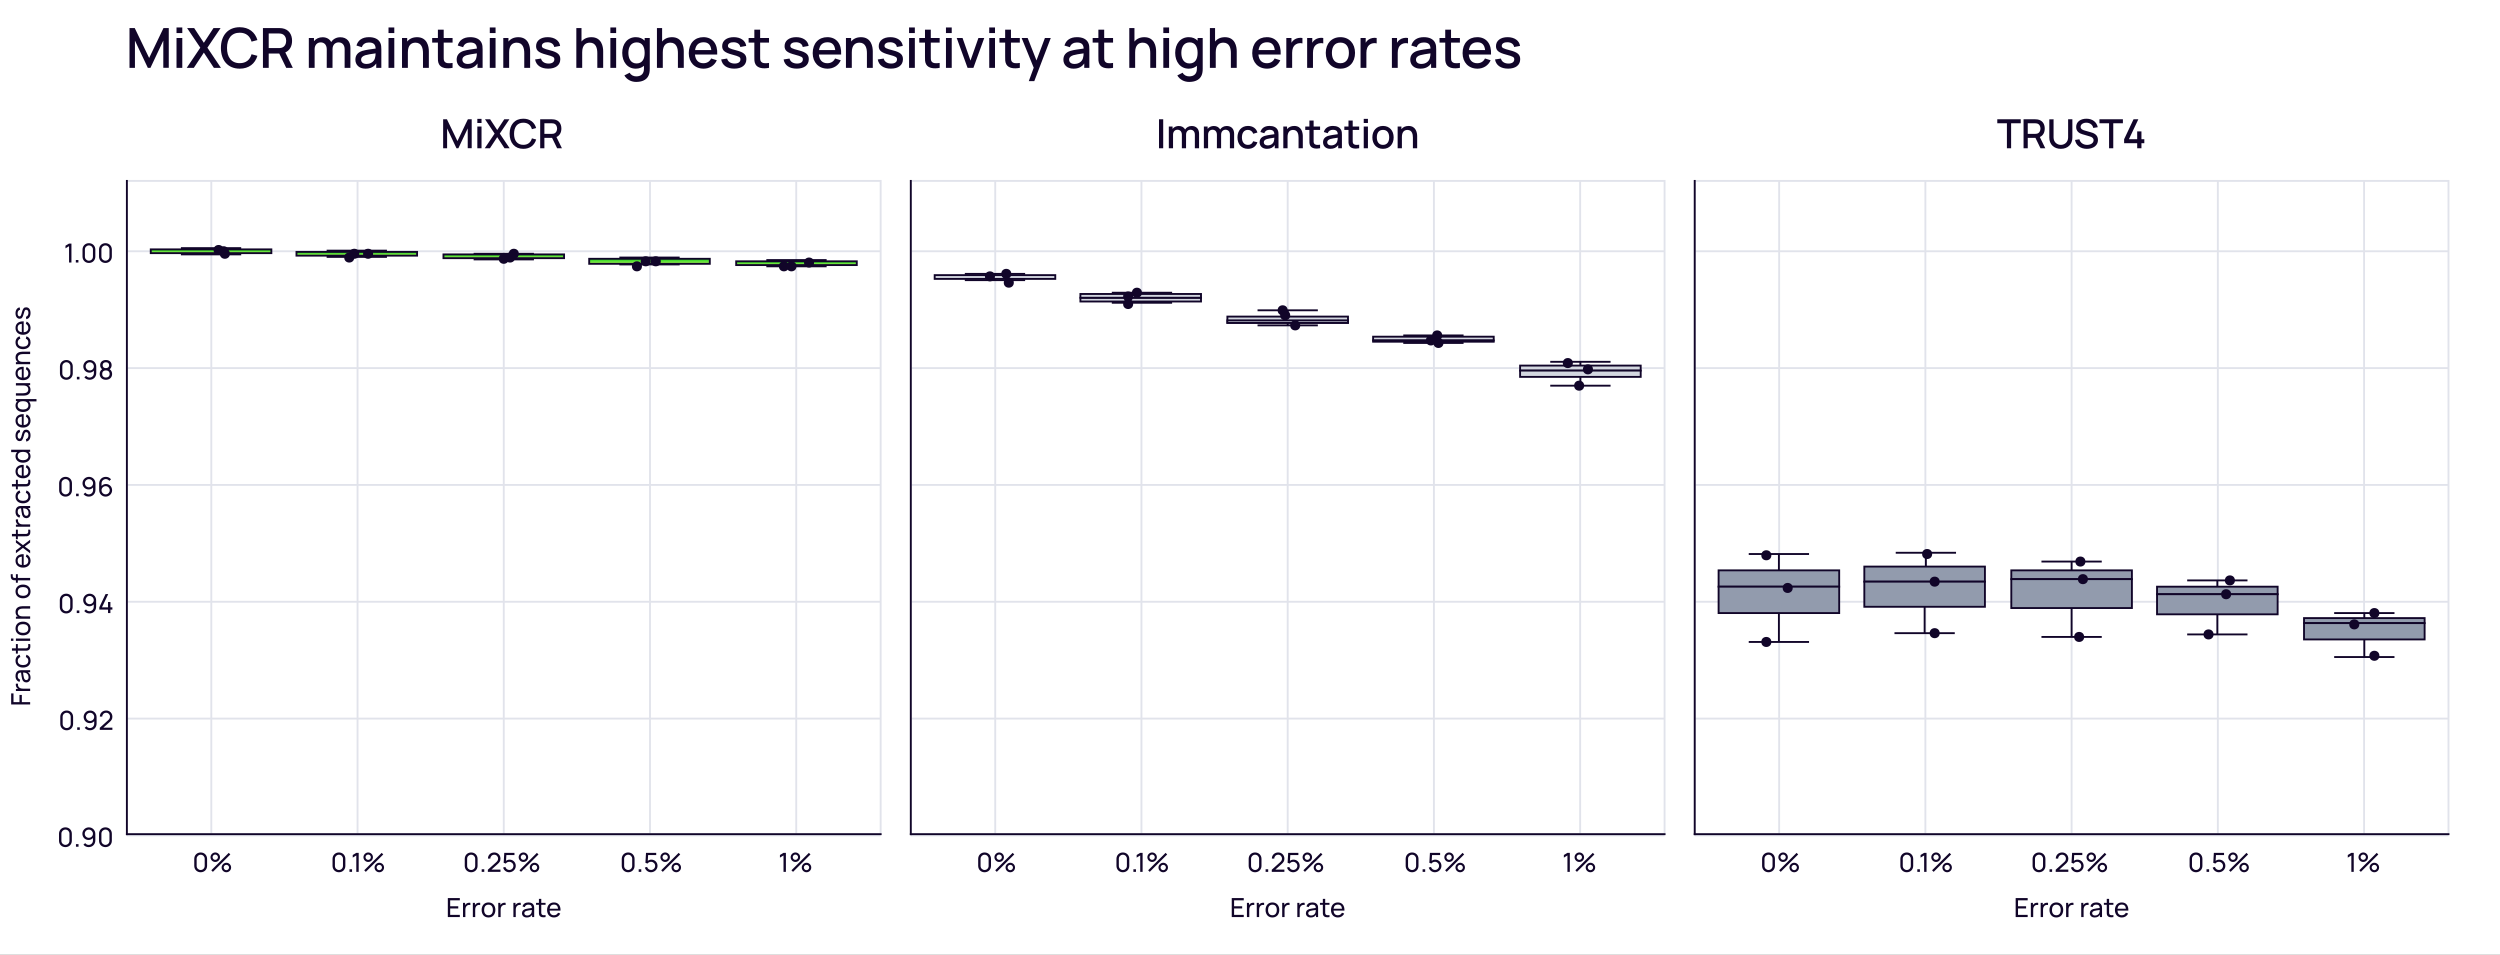 <svg width="995" height="380" viewBox="0 0 995 380" fill="none" xmlns="http://www.w3.org/2000/svg">
    <rect x="0" y="0" width="995" height="380" fill="#333333" stroke="none"/>
    <g clip-path="url(#clip0_14947_8150)">
        <rect width="995" height="380" fill="white"/>
        <path d="M12 280.371L4.44 280.371L4.44 275.961L5.375 275.961L5.375 279.437L7.753 279.437L7.753 276.591L8.687 276.591L8.687 279.437L12 279.437L12 280.371ZM12 275.019L6.33 275.019L6.33 274.184L7.228 274.184C7.007 274.058 6.813 273.89 6.676 273.701C6.325 273.265 6.22 272.598 6.33 272.094L7.207 272.094C7.107 272.488 7.133 272.997 7.422 273.391C7.816 273.942 8.482 274.079 9.155 274.079L12 274.079L12 275.019ZM12.158 269.674C12.158 270.945 11.38 271.601 10.467 271.601C9.575 271.601 9.055 271.071 8.803 270.21C8.614 269.501 8.493 268.504 8.377 267.664C7.474 267.69 7.044 268.078 7.044 269.06C7.044 269.748 7.343 270.299 8.036 270.504L7.769 271.391C6.776 271.123 6.173 270.331 6.173 269.05C6.173 268.026 6.54 267.254 7.28 266.929C7.632 266.771 8.047 266.745 8.493 266.745L12 266.745L12 267.574L11.118 267.574C11.811 268.026 12.158 268.729 12.158 269.674ZM10.462 270.672C10.929 270.672 11.375 270.341 11.375 269.533C11.375 268.525 10.771 267.905 10.068 267.769C9.795 267.69 9.433 267.679 9.175 267.674C9.28 268.472 9.37 269.239 9.527 269.79C9.674 270.257 9.931 270.672 10.462 270.672ZM12.158 262.991C12.158 264.718 10.903 265.679 9.165 265.695C7.396 265.679 6.173 264.687 6.173 262.981C6.173 261.789 6.803 260.865 7.821 260.566L8.099 261.49C7.443 261.731 7.06 262.303 7.06 262.991C7.06 264.157 7.936 264.692 9.165 264.703C10.43 264.692 11.27 264.12 11.27 262.991C11.27 262.256 10.924 261.768 10.278 261.511L10.525 260.566C11.585 260.965 12.158 261.82 12.158 262.991ZM12 256.328C12.205 257.342 12.089 258.386 11.318 258.78C10.877 259.006 10.446 258.974 9.858 258.974L7.102 258.974L7.102 260.124L6.33 260.124L6.33 258.974L4.755 258.974L4.755 258.04L6.33 258.04L6.33 256.328L7.102 256.328L7.102 258.04L9.816 258.04C10.283 258.04 10.598 258.061 10.835 257.924C11.286 257.672 11.318 257.105 11.197 256.328L12 256.328ZM5.327 255.072L4.361 255.072L4.361 254.138L5.327 254.138L5.327 255.072ZM12 255.072L6.33 255.072L6.33 254.138L12 254.138L12 255.072ZM12.158 250.148C12.158 251.843 10.918 252.878 9.16 252.878C7.38 252.878 6.173 251.812 6.173 250.148C6.173 248.447 7.406 247.412 9.16 247.412C10.94 247.412 12.158 248.462 12.158 250.148ZM9.16 251.885C10.441 251.885 11.27 251.292 11.27 250.148C11.27 248.977 10.409 248.405 9.16 248.405C7.884 248.405 7.06 248.987 7.06 250.148C7.06 251.334 7.921 251.885 9.16 251.885ZM9.16 242.219C8.094 242.219 7.07 242.56 7.07 243.757C7.07 244.697 7.7 245.317 9.013 245.317L12 245.317L12 246.262L6.33 246.262L6.33 245.422L7.06 245.422C6.498 245.002 6.183 244.351 6.183 243.532C6.183 241.705 7.79 241.274 8.866 241.274L12 241.274L12 242.219L9.16 242.219ZM12.158 235.392C12.158 237.088 10.918 238.122 9.16 238.122C7.38 238.122 6.173 237.056 6.173 235.392C6.173 233.691 7.406 232.657 9.16 232.657C10.94 232.657 12.158 233.707 12.158 235.392ZM9.16 237.13C10.441 237.13 11.27 236.537 11.27 235.392C11.27 234.221 10.409 233.649 9.16 233.649C7.884 233.649 7.06 234.232 7.06 235.392C7.06 236.579 7.921 237.13 9.16 237.13ZM6.02 230.96C5.585 230.96 5.091 230.939 4.723 230.603C4.298 230.215 4.282 229.685 4.282 229.254L4.282 228.535L5.059 228.535L5.059 229.202C5.059 229.758 5.332 230.026 5.873 230.026L6.33 230.026L6.33 228.535L7.102 228.535L7.102 230.026L12 230.026L12 230.96L7.102 230.96L7.102 231.921L6.33 231.921L6.33 230.96L6.02 230.96ZM12.158 223.138C12.158 224.813 10.976 225.91 9.202 225.91C7.343 225.91 6.173 224.828 6.173 223.18C6.173 221.474 7.412 220.476 9.428 220.56L9.428 224.907C10.604 224.834 11.27 224.225 11.27 223.18C11.27 222.434 10.918 221.867 10.273 221.552L10.582 220.655C11.585 221.101 12.158 222.041 12.158 223.138ZM8.677 224.891L8.677 221.531C7.564 221.647 7.013 222.188 7.013 223.148C7.013 224.167 7.601 224.76 8.677 224.891ZM12 220.226L9.133 218.058L6.33 220.179L6.33 219.066L8.409 217.512L6.33 215.974L6.33 214.861L9.133 216.982L12 214.808L12 215.927L9.858 217.512L12 219.108L12 220.226ZM12 210.801C12.205 211.814 12.089 212.859 11.318 213.253C10.877 213.479 10.446 213.447 9.858 213.447L7.102 213.447L7.102 214.597L6.33 214.597L6.33 213.447L4.755 213.447L4.755 212.513L6.33 212.513L6.33 210.801L7.102 210.801L7.102 212.513L9.816 212.513C10.283 212.513 10.598 212.534 10.835 212.397C11.286 212.145 11.318 211.578 11.197 210.801L12 210.801ZM12 209.65L6.33 209.65L6.33 208.815L7.228 208.815C7.007 208.689 6.813 208.521 6.676 208.332C6.325 207.897 6.22 207.23 6.33 206.726L7.207 206.726C7.107 207.12 7.133 207.629 7.422 208.023C7.816 208.574 8.482 208.71 9.155 208.71L12 208.71L12 209.65ZM12.158 204.306C12.158 205.576 11.38 206.233 10.467 206.233C9.575 206.233 9.055 205.702 8.803 204.841C8.614 204.133 8.493 203.135 8.377 202.295C7.474 202.321 7.044 202.71 7.044 203.692C7.044 204.379 7.343 204.931 8.036 205.135L7.769 206.023C6.776 205.755 6.173 204.962 6.173 203.681C6.173 202.657 6.54 201.886 7.28 201.56C7.632 201.403 8.047 201.376 8.493 201.376L12 201.376L12 202.206L11.118 202.206C11.811 202.657 12.158 203.361 12.158 204.306ZM10.462 205.303C10.929 205.303 11.375 204.973 11.375 204.164C11.375 203.156 10.771 202.537 10.068 202.4C9.795 202.321 9.433 202.311 9.175 202.306C9.28 203.104 9.37 203.87 9.527 204.421C9.674 204.889 9.931 205.303 10.462 205.303ZM12.158 197.623C12.158 199.35 10.903 200.311 9.165 200.326C7.396 200.311 6.173 199.318 6.173 197.612C6.173 196.42 6.803 195.496 7.821 195.197L8.099 196.121C7.443 196.363 7.06 196.935 7.06 197.623C7.06 198.788 7.936 199.324 9.165 199.334C10.43 199.324 11.27 198.751 11.27 197.623C11.27 196.888 10.924 196.399 10.278 196.142L10.525 195.197C11.585 195.596 12.158 196.452 12.158 197.623ZM12 190.96C12.205 191.973 12.089 193.018 11.318 193.412C10.877 193.637 10.446 193.606 9.858 193.606L7.102 193.606L7.102 194.756L6.33 194.756L6.33 193.606L4.755 193.606L4.755 192.671L6.33 192.671L6.33 190.96L7.102 190.96L7.102 192.671L9.816 192.671C10.283 192.671 10.598 192.692 10.835 192.556C11.286 192.304 11.318 191.737 11.197 190.96L12 190.96ZM12.158 187.588C12.158 189.262 10.976 190.36 9.202 190.36C7.343 190.36 6.173 189.278 6.173 187.63C6.173 185.923 7.412 184.926 9.428 185.01L9.428 189.357C10.604 189.283 11.27 188.674 11.27 187.63C11.27 186.884 10.918 186.317 10.273 186.002L10.582 185.104C11.585 185.551 12.158 186.49 12.158 187.588ZM8.677 189.341L8.677 185.981C7.564 186.097 7.012 186.637 7.012 187.598C7.013 188.617 7.6 189.21 8.677 189.341ZM12.158 181.615C12.158 183.2 10.861 184.156 9.16 184.156C7.459 184.156 6.172 183.195 6.172 181.62C6.172 180.911 6.419 180.35 6.844 179.945L4.44 179.945L4.44 179.006L12 179.006L12 179.84L11.36 179.84C11.858 180.255 12.158 180.848 12.158 181.615ZM9.16 183.164C10.367 183.164 11.302 182.618 11.302 181.499C11.302 180.355 10.404 179.84 9.16 179.84C7.905 179.84 7.028 180.365 7.028 181.473C7.028 182.628 7.963 183.164 9.16 183.164ZM12.152 173.291C12.152 174.645 11.533 175.553 10.467 175.748L10.315 174.792C10.934 174.64 11.318 174.052 11.318 173.233C11.318 172.461 10.976 171.989 10.42 171.989C9.942 171.989 9.805 172.204 9.433 173.59C9.034 175.091 8.645 175.569 7.831 175.569C6.834 175.569 6.172 174.698 6.172 173.39C6.172 172.099 6.834 171.164 7.831 171.044L8.005 171.999C7.401 172.094 7.028 172.619 7.007 173.39C6.986 174.125 7.301 174.629 7.784 174.629C8.199 174.629 8.377 174.341 8.713 173.007C9.097 171.511 9.517 171.023 10.393 171.023C11.491 171.023 12.152 171.878 12.152 173.291ZM12.158 167.408C12.158 169.083 10.976 170.18 9.202 170.18C7.343 170.18 6.172 169.098 6.172 167.45C6.172 165.744 7.411 164.746 9.427 164.83L9.427 169.177C10.604 169.104 11.27 168.495 11.27 167.45C11.27 166.704 10.918 166.137 10.273 165.822L10.582 164.925C11.585 165.371 12.158 166.311 12.158 167.408ZM8.677 169.161L8.677 165.801C7.564 165.917 7.012 166.458 7.012 167.418C7.012 168.437 7.6 169.03 8.677 169.161ZM12.158 161.435C12.158 163.021 10.861 163.976 9.16 163.976C7.459 163.976 6.172 163.015 6.172 161.44C6.172 160.669 6.466 160.075 6.965 159.661L6.33 159.661L6.33 158.826L14.52 158.826L14.52 159.766L11.475 159.766C11.905 160.17 12.158 160.732 12.158 161.435ZM9.16 162.984C10.367 162.984 11.302 162.438 11.302 161.32C11.302 160.175 10.404 159.661 9.16 159.661C7.905 159.661 7.028 160.186 7.028 161.293C7.028 162.448 7.963 162.984 9.16 162.984ZM12.147 155.203C12.147 157.03 10.54 157.46 9.464 157.46L6.33 157.46L6.33 156.515L9.17 156.515C10.236 156.515 11.26 156.174 11.26 154.977C11.26 154.037 10.63 153.418 9.317 153.418L6.33 153.418L6.33 152.478L12 152.478L12 153.313L11.27 153.313C11.832 153.733 12.147 154.384 12.147 155.203ZM12.158 148.551C12.158 150.226 10.976 151.323 9.202 151.323C7.343 151.323 6.172 150.241 6.172 148.593C6.172 146.887 7.411 145.889 9.427 145.973L9.427 150.32C10.604 150.247 11.27 149.638 11.27 148.593C11.27 147.847 10.918 147.28 10.273 146.965L10.582 146.068C11.585 146.514 12.158 147.454 12.158 148.551ZM8.677 150.304L8.677 146.944C7.564 147.06 7.012 147.601 7.012 148.561C7.012 149.58 7.6 150.173 8.677 150.304ZM9.16 140.921C8.094 140.921 7.07 141.262 7.07 142.459C7.07 143.399 7.7 144.018 9.013 144.018L12 144.018L12 144.963L6.33 144.963L6.33 144.123L7.06 144.123C6.498 143.703 6.183 143.052 6.183 142.233C6.183 140.406 7.789 139.976 8.866 139.976L12 139.976L12 140.921L9.16 140.921ZM12.158 136.273C12.158 138.001 10.903 138.961 9.165 138.977C7.396 138.961 6.172 137.969 6.172 136.263C6.172 135.071 6.802 134.147 7.821 133.848L8.099 134.772C7.443 135.013 7.06 135.586 7.06 136.273C7.06 137.439 7.936 137.974 9.165 137.985C10.43 137.974 11.27 137.402 11.27 136.273C11.27 135.538 10.924 135.05 10.278 134.793L10.525 133.848C11.585 134.247 12.158 135.103 12.158 136.273ZM12.158 130.473C12.158 132.148 10.976 133.245 9.202 133.245C7.343 133.245 6.172 132.164 6.172 130.515C6.172 128.809 7.411 127.812 9.427 127.896L9.427 132.243C10.604 132.169 11.27 131.56 11.27 130.515C11.27 129.77 10.918 129.203 10.273 128.888L10.582 127.99C11.585 128.436 12.158 129.376 12.158 130.473ZM8.677 132.227L8.677 128.867C7.564 128.982 7.012 129.523 7.012 130.484C7.012 131.502 7.6 132.096 8.677 132.227ZM12.152 124.585C12.152 125.939 11.533 126.847 10.467 127.042L10.315 126.086C10.934 125.934 11.318 125.346 11.318 124.527C11.318 123.755 10.976 123.283 10.42 123.283C9.942 123.283 9.805 123.498 9.433 124.884C9.034 126.385 8.645 126.863 7.831 126.863C6.834 126.863 6.172 125.992 6.172 124.684C6.172 123.393 6.834 122.458 7.831 122.338L8.005 123.293C7.401 123.388 7.028 123.913 7.007 124.684C6.986 125.419 7.301 125.923 7.784 125.923C8.199 125.923 8.377 125.635 8.713 124.301C9.097 122.805 9.517 122.317 10.393 122.317C11.491 122.317 12.152 123.172 12.152 124.585Z" fill="#110529"/>
        <path d="M50.5 72V71.625H50.125V72H50.5ZM350.5 72H350.875V71.625H350.5V72ZM350.5 332V332.375H350.875V332H350.5ZM50.5 332H50.125V332.375H50.5V332ZM50.5 72.375H350.5V71.625H50.5V72.375ZM350.125 72V332H350.875V72H350.125ZM350.5 331.625H50.5V332.375H350.5V331.625ZM50.875 332V72H50.125V332H50.875Z" fill="#E1E3EB"/>
        <path d="M27.482 104.501V97.975L26.059 98.836V97.791L27.482 96.941H28.432V104.501H27.482ZM30.177 104.501V103.472H31.206V104.501H30.177ZM35.391 104.658C33.921 104.658 32.84 103.577 32.84 102.107V99.335C32.84 97.865 33.921 96.783 35.391 96.783C36.861 96.783 37.943 97.865 37.943 99.335V102.107C37.943 103.577 36.861 104.658 35.391 104.658ZM33.79 102.159C33.79 103.046 34.504 103.76 35.391 103.76C36.278 103.76 36.992 103.046 36.992 102.159V99.277C36.992 98.39 36.278 97.676 35.391 97.676C34.504 97.676 33.79 98.39 33.79 99.277V102.159ZM41.964 104.658C40.494 104.658 39.412 103.577 39.412 102.107V99.335C39.412 97.865 40.494 96.783 41.964 96.783C43.434 96.783 44.515 97.865 44.515 99.335V102.107C44.515 103.577 43.434 104.658 41.964 104.658ZM40.362 102.159C40.362 103.046 41.077 103.76 41.964 103.76C42.851 103.76 43.565 103.046 43.565 102.159V99.277C43.565 98.39 42.851 97.676 41.964 97.676C41.077 97.676 40.362 98.39 40.362 99.277V102.159Z" fill="#110529"/>
        <path d="M350.5 100.001H50.5" stroke="#E1E3EB" stroke-width="0.75"/>
        <path d="M26.409 151.158C24.939 151.158 23.857 150.076 23.857 148.606V145.834C23.857 144.364 24.939 143.282 26.409 143.282C27.879 143.282 28.96 144.364 28.96 145.834V148.606C28.96 150.076 27.879 151.158 26.409 151.158ZM24.807 148.658C24.807 149.546 25.521 150.26 26.409 150.26C27.296 150.26 28.01 149.546 28.01 148.658V145.776C28.01 144.889 27.296 144.175 26.409 144.175C25.521 144.175 24.807 144.889 24.807 145.776V148.658ZM30.598 151V149.971H31.627V151H30.598ZM35.733 143.288C37.176 143.288 38.31 144.422 38.31 145.939V148.454C38.31 150.039 37.197 151.158 35.649 151.158C34.819 151.158 34.074 150.806 33.58 150.17L34.278 149.551C34.583 149.987 35.092 150.27 35.649 150.27C36.651 150.27 37.36 149.462 37.36 148.559V147.53C36.924 148.013 36.3 148.312 35.622 148.312C34.215 148.312 33.155 147.225 33.155 145.818C33.155 144.411 34.326 143.288 35.733 143.288ZM34.1 145.818C34.1 146.721 34.824 147.451 35.727 147.451C36.63 147.451 37.36 146.721 37.36 145.818C37.36 144.926 36.636 144.191 35.733 144.191C34.83 144.191 34.1 144.915 34.1 145.818ZM42.144 151.158C40.695 151.158 39.676 150.228 39.676 148.842C39.676 148.055 40.002 147.372 40.663 146.947C40.138 146.579 39.86 146.002 39.86 145.351C39.86 144.075 40.81 143.282 42.144 143.282C43.477 143.282 44.428 144.075 44.428 145.351C44.428 146.007 44.165 146.579 43.63 146.952C44.286 147.367 44.622 148.055 44.622 148.842C44.622 150.228 43.593 151.158 42.144 151.158ZM40.663 148.842C40.663 149.766 41.262 150.265 42.144 150.265C43.026 150.265 43.63 149.766 43.63 148.842C43.63 147.913 43.036 147.414 42.144 147.414C41.251 147.414 40.663 147.913 40.663 148.842ZM40.852 145.351C40.852 146.128 41.377 146.516 42.144 146.516C42.91 146.516 43.435 146.128 43.435 145.351C43.435 144.574 42.91 144.185 42.144 144.185C41.377 144.185 40.852 144.574 40.852 145.351Z" fill="#110529"/>
        <path d="M350.5 146.501H50.5" stroke="#E1E3EB" stroke-width="0.75"/>
        <path d="M26.091 197.658C24.621 197.658 23.539 196.576 23.539 195.106V192.334C23.539 190.864 24.621 189.782 26.091 189.782C27.561 189.782 28.642 190.864 28.642 192.334V195.106C28.642 196.576 27.561 197.658 26.091 197.658ZM24.489 195.158C24.489 196.046 25.203 196.76 26.091 196.76C26.978 196.76 27.692 196.046 27.692 195.158V192.276C27.692 191.389 26.978 190.675 26.091 190.675C25.203 190.675 24.489 191.389 24.489 192.276V195.158ZM30.28 197.5V196.471H31.309V197.5H30.28ZM35.415 189.788C36.858 189.788 37.992 190.922 37.992 192.439V194.954C37.992 196.539 36.88 197.658 35.331 197.658C34.501 197.658 33.756 197.306 33.262 196.67L33.961 196.051C34.265 196.487 34.774 196.77 35.331 196.77C36.334 196.77 37.042 195.962 37.042 195.059V194.03C36.606 194.513 35.982 194.812 35.304 194.812C33.898 194.812 32.837 193.725 32.837 192.318C32.837 190.911 34.008 189.788 35.415 189.788ZM33.782 192.318C33.782 193.221 34.507 193.951 35.41 193.951C36.312 193.951 37.042 193.221 37.042 192.318C37.042 191.426 36.318 190.691 35.415 190.691C34.512 190.691 33.782 191.415 33.782 192.318ZM42.041 197.658C40.597 197.658 39.464 196.523 39.464 195.006V192.491C39.464 190.906 40.577 189.788 42.125 189.788C42.955 189.788 43.7 190.139 44.194 190.775L43.495 191.394C43.191 190.958 42.682 190.675 42.125 190.675C41.123 190.675 40.414 191.483 40.414 192.386V193.415C40.849 192.932 41.474 192.633 42.151 192.633C43.559 192.633 44.619 193.72 44.619 195.127C44.619 196.534 43.448 197.658 42.041 197.658ZM40.414 195.127C40.414 196.019 41.138 196.754 42.041 196.754C42.944 196.754 43.674 196.03 43.674 195.127C43.674 194.224 42.95 193.494 42.047 193.494C41.144 193.494 40.414 194.224 40.414 195.127Z" fill="#110529"/>
        <path d="M350.5 193.001H50.5" stroke="#E1E3EB" stroke-width="0.75"/>
        <path d="M26.357 244.158C24.887 244.158 23.806 243.076 23.806 241.606V238.834C23.806 237.364 24.887 236.282 26.357 236.282C27.827 236.282 28.909 237.364 28.909 238.834V241.606C28.909 243.076 27.827 244.158 26.357 244.158ZM24.756 241.658C24.756 242.546 25.47 243.26 26.357 243.26C27.245 243.26 27.959 242.546 27.959 241.658V238.776C27.959 237.889 27.245 237.175 26.357 237.175C25.47 237.175 24.756 237.889 24.756 238.776V241.658ZM30.547 244V242.971H31.576V244H30.547ZM35.681 236.288C37.125 236.288 38.259 237.422 38.259 238.939V241.454C38.259 243.039 37.146 244.158 35.597 244.158C34.768 244.158 34.022 243.806 33.529 243.17L34.227 242.551C34.532 242.987 35.041 243.27 35.597 243.27C36.6 243.27 37.309 242.462 37.309 241.559V240.53C36.873 241.013 36.248 241.312 35.571 241.312C34.164 241.312 33.104 240.225 33.104 238.818C33.104 237.411 34.274 236.288 35.681 236.288ZM34.049 238.818C34.049 239.721 34.773 240.451 35.676 240.451C36.579 240.451 37.309 239.721 37.309 238.818C37.309 237.926 36.584 237.191 35.681 237.191C34.778 237.191 34.049 237.915 34.049 238.818ZM42.996 244V242.609H39.52V241.721L42.014 236.44H43.074L40.581 241.721H42.996V239.595H43.941V241.721H44.728V242.609H43.941V244H42.996Z" fill="#110529"/>
        <path d="M350.5 239.501H50.5" stroke="#E1E3EB" stroke-width="0.75"/>
        <path d="M26.542 290.658C25.072 290.658 23.99 289.576 23.99 288.106V285.334C23.99 283.864 25.072 282.783 26.542 282.783C28.012 282.783 29.093 283.864 29.093 285.334V288.106C29.093 289.576 28.012 290.658 26.542 290.658ZM24.941 288.159C24.941 289.046 25.655 289.76 26.542 289.76C27.429 289.76 28.143 289.046 28.143 288.159V285.277C28.143 284.389 27.429 283.675 26.542 283.675C25.655 283.675 24.941 284.389 24.941 285.277V288.159ZM30.731 290.5V289.471H31.76V290.5H30.731ZM35.866 282.788C37.31 282.788 38.444 283.922 38.444 285.439V287.954C38.444 289.54 37.331 290.658 35.782 290.658C34.953 290.658 34.207 290.306 33.714 289.671L34.412 289.051C34.716 289.487 35.225 289.771 35.782 289.771C36.785 289.771 37.493 288.962 37.493 288.059V287.03C37.058 287.513 36.433 287.812 35.756 287.812C34.349 287.812 33.288 286.726 33.288 285.319C33.288 283.912 34.459 282.788 35.866 282.788ZM34.233 285.319C34.233 286.222 34.958 286.951 35.861 286.951C36.764 286.951 37.493 286.222 37.493 285.319C37.493 284.426 36.769 283.691 35.866 283.691C34.963 283.691 34.233 284.416 34.233 285.319ZM39.705 290.495L39.71 289.655L43.065 286.636C43.621 286.138 43.773 285.702 43.773 285.224C43.773 284.353 43.122 283.675 42.251 283.675C41.348 283.675 40.686 284.395 40.697 285.219H39.741C39.741 283.796 40.812 282.783 42.267 282.783C43.668 282.783 44.729 283.843 44.729 285.235C44.729 286.227 44.356 286.726 43.579 287.413L41.143 289.603H44.729V290.495H39.705Z" fill="#110529"/>
        <path d="M350.5 286.001H50.5" stroke="#E1E3EB" stroke-width="0.75"/>
        <path d="M26.039 337.158C24.569 337.158 23.488 336.077 23.488 334.607V331.835C23.488 330.365 24.569 329.283 26.039 329.283C27.509 329.283 28.591 330.365 28.591 331.835V334.607C28.591 336.077 27.509 337.158 26.039 337.158ZM24.438 334.659C24.438 335.546 25.152 336.26 26.039 336.26C26.927 336.26 27.641 335.546 27.641 334.659V331.777C27.641 330.89 26.927 330.176 26.039 330.176C25.152 330.176 24.438 330.89 24.438 331.777V334.659ZM30.229 337.001V335.972H31.258V337.001H30.229ZM35.364 329.288C36.807 329.288 37.941 330.422 37.941 331.94V334.454C37.941 336.04 36.828 337.158 35.279 337.158C34.45 337.158 33.705 336.806 33.211 336.171L33.909 335.552C34.214 335.987 34.723 336.271 35.279 336.271C36.282 336.271 36.991 335.462 36.991 334.559V333.53C36.555 334.013 35.931 334.313 35.253 334.313C33.846 334.313 32.786 333.226 32.786 331.819C32.786 330.412 33.956 329.288 35.364 329.288ZM33.731 331.819C33.731 332.722 34.455 333.452 35.358 333.452C36.261 333.452 36.991 332.722 36.991 331.819C36.991 330.926 36.267 330.191 35.364 330.191C34.461 330.191 33.731 330.916 33.731 331.819ZM41.964 337.158C40.494 337.158 39.412 336.077 39.412 334.607V331.835C39.412 330.365 40.494 329.283 41.964 329.283C43.434 329.283 44.515 330.365 44.515 331.835V334.607C44.515 336.077 43.434 337.158 41.964 337.158ZM40.362 334.659C40.362 335.546 41.077 336.26 41.964 336.26C42.851 336.26 43.565 335.546 43.565 334.659V331.777C43.565 330.89 42.851 330.176 41.964 330.176C41.077 330.176 40.362 330.89 40.362 331.777V334.659Z" fill="#110529"/>
        <path d="M350.5 332.501H50.5" stroke="#E1E3EB" stroke-width="0.75"/>
        <path d="M50.5 72.001V332.001" stroke="#110529" stroke-width="0.75" stroke-linecap="square"/>
        <path d="M79.868 347.158C78.398 347.158 77.316 346.076 77.316 344.606V341.834C77.316 340.364 78.398 339.282 79.868 339.282C81.338 339.282 82.419 340.364 82.419 341.834V344.606C82.419 346.076 81.338 347.158 79.868 347.158ZM78.267 344.658C78.267 345.546 78.981 346.26 79.868 346.26C80.755 346.26 81.469 345.546 81.469 344.658V341.776C81.469 340.889 80.755 340.175 79.868 340.175C78.981 340.175 78.267 340.889 78.267 341.776V344.658ZM90.095 347.158C89.055 347.158 88.205 346.317 88.205 345.267C88.205 344.238 89.087 343.377 90.095 343.377C91.134 343.377 91.985 344.217 91.985 345.267C91.985 346.317 91.134 347.158 90.095 347.158ZM83.784 341.172C83.784 340.143 84.666 339.282 85.674 339.282C86.714 339.282 87.564 340.122 87.564 341.172C87.564 342.222 86.714 343.062 85.674 343.062C84.635 343.062 83.784 342.222 83.784 341.172ZM84.099 346.37L91.04 339.44L91.67 340.07L84.729 347L84.099 346.37ZM84.608 341.172C84.608 341.75 85.097 342.238 85.674 342.238C86.252 342.238 86.74 341.75 86.74 341.172C86.74 340.595 86.252 340.107 85.674 340.107C85.097 340.107 84.608 340.595 84.608 341.172ZM89.029 345.267C89.029 345.845 89.517 346.333 90.095 346.333C90.672 346.333 91.16 345.845 91.16 345.267C91.16 344.69 90.672 344.202 90.095 344.202C89.517 344.202 89.029 344.69 89.029 345.267Z" fill="#110529"/>
        <path d="M84.1 72L84.1 332" stroke="#E1E3EB" stroke-width="0.75"/>
        <path d="M134.901 347.158C133.431 347.158 132.349 346.076 132.349 344.606V341.834C132.349 340.364 133.431 339.282 134.901 339.282C136.371 339.282 137.452 340.364 137.452 341.834V344.606C137.452 346.076 136.371 347.158 134.901 347.158ZM133.299 344.658C133.299 345.546 134.013 346.26 134.901 346.26C135.788 346.26 136.502 345.546 136.502 344.658V341.776C136.502 340.889 135.788 340.175 134.901 340.175C134.013 340.175 133.299 340.889 133.299 341.776V344.658ZM139.09 347V345.971H140.119V347H139.09ZM141.808 347V340.474L140.386 341.335V340.29L141.808 339.44H142.759V347H141.808ZM150.962 347.158C149.922 347.158 149.072 346.317 149.072 345.267C149.072 344.238 149.954 343.377 150.962 343.377C152.001 343.377 152.852 344.217 152.852 345.267C152.852 346.317 152.001 347.158 150.962 347.158ZM144.651 341.172C144.651 340.143 145.533 339.282 146.541 339.282C147.581 339.282 148.431 340.122 148.431 341.172C148.431 342.222 147.581 343.062 146.541 343.062C145.502 343.062 144.651 342.222 144.651 341.172ZM144.966 346.37L151.907 339.44L152.537 340.07L145.596 347L144.966 346.37ZM145.476 341.172C145.476 341.75 145.964 342.238 146.541 342.238C147.119 342.238 147.607 341.75 147.607 341.172C147.607 340.595 147.119 340.107 146.541 340.107C145.964 340.107 145.476 340.595 145.476 341.172ZM149.896 345.267C149.896 345.845 150.384 346.333 150.962 346.333C151.539 346.333 152.028 345.845 152.028 345.267C152.028 344.69 151.539 344.202 150.962 344.202C150.384 344.202 149.896 344.69 149.896 345.267Z" fill="#110529"/>
        <path d="M142.3 72L142.3 332" stroke="#E1E3EB" stroke-width="0.75"/>
        <path d="M187.522 347.158C186.052 347.158 184.971 346.076 184.971 344.606V341.834C184.971 340.364 186.052 339.282 187.522 339.282C188.992 339.282 190.074 340.364 190.074 341.834V344.606C190.074 346.076 188.992 347.158 187.522 347.158ZM185.921 344.658C185.921 345.546 186.635 346.26 187.522 346.26C188.41 346.26 189.124 345.546 189.124 344.658V341.776C189.124 340.889 188.41 340.175 187.522 340.175C186.635 340.175 185.921 340.889 185.921 341.776V344.658ZM191.712 347V345.971H192.741V347H191.712ZM194.164 346.995L194.169 346.155L197.524 343.136C198.08 342.637 198.232 342.201 198.232 341.724C198.232 340.852 197.581 340.175 196.71 340.175C195.807 340.175 195.145 340.894 195.156 341.718H194.2C194.2 340.296 195.271 339.282 196.726 339.282C198.127 339.282 199.188 340.343 199.188 341.734C199.188 342.726 198.815 343.225 198.038 343.913L195.602 346.102H199.188V346.995H194.164ZM202.68 347.158C201.51 347.158 200.538 346.38 200.234 345.278L201.132 345.036C201.321 345.782 202.003 346.249 202.707 346.249C203.625 346.249 204.339 345.509 204.339 344.622C204.339 343.708 203.589 342.994 202.707 342.994C202.04 342.994 201.567 343.314 201.294 343.708L200.465 343.393L200.696 339.44H204.754V340.327H201.536L201.399 342.621C201.793 342.306 202.302 342.133 202.812 342.133C204.213 342.133 205.279 343.215 205.279 344.622C205.279 346.018 204.087 347.158 202.68 347.158ZM212.74 347.158C211.701 347.158 210.85 346.317 210.85 345.267C210.85 344.238 211.732 343.377 212.74 343.377C213.78 343.377 214.63 344.217 214.63 345.267C214.63 346.317 213.78 347.158 212.74 347.158ZM206.43 341.172C206.43 340.143 207.312 339.282 208.32 339.282C209.359 339.282 210.21 340.122 210.21 341.172C210.21 342.222 209.359 343.062 208.32 343.062C207.28 343.062 206.43 342.222 206.43 341.172ZM206.745 346.37L213.685 339.44L214.315 340.07L207.375 347L206.745 346.37ZM207.254 341.172C207.254 341.75 207.742 342.238 208.32 342.238C208.897 342.238 209.386 341.75 209.386 341.172C209.386 340.595 208.897 340.107 208.32 340.107C207.742 340.107 207.254 340.595 207.254 341.172ZM211.675 345.267C211.675 345.845 212.163 346.333 212.74 346.333C213.318 346.333 213.806 345.845 213.806 345.267C213.806 344.69 213.318 344.202 212.74 344.202C212.163 344.202 211.675 344.69 211.675 345.267Z" fill="#110529"/>
        <path d="M200.5 72L200.5 332" stroke="#E1E3EB" stroke-width="0.75"/>
        <path d="M250.007 347.158C248.537 347.158 247.456 346.076 247.456 344.606V341.834C247.456 340.364 248.537 339.282 250.007 339.282C251.477 339.282 252.559 340.364 252.559 341.834V344.606C252.559 346.076 251.477 347.158 250.007 347.158ZM248.406 344.658C248.406 345.546 249.12 346.26 250.007 346.26C250.895 346.26 251.609 345.546 251.609 344.658V341.776C251.609 340.889 250.895 340.175 250.007 340.175C249.12 340.175 248.406 340.889 248.406 341.776V344.658ZM254.197 347V345.971H255.226V347H254.197ZM259.095 347.158C257.925 347.158 256.953 346.38 256.649 345.278L257.547 345.036C257.736 345.782 258.418 346.249 259.122 346.249C260.04 346.249 260.754 345.509 260.754 344.622C260.754 343.708 260.004 342.994 259.122 342.994C258.455 342.994 257.982 343.314 257.709 343.708L256.88 343.393L257.111 339.44H261.169V340.327H257.951L257.814 342.621C258.208 342.306 258.717 342.133 259.227 342.133C260.628 342.133 261.694 343.215 261.694 344.622C261.694 346.018 260.502 347.158 259.095 347.158ZM269.155 347.158C268.116 347.158 267.265 346.317 267.265 345.267C267.265 344.238 268.147 343.377 269.155 343.377C270.195 343.377 271.045 344.217 271.045 345.267C271.045 346.317 270.195 347.158 269.155 347.158ZM262.845 341.172C262.845 340.143 263.727 339.282 264.735 339.282C265.774 339.282 266.625 340.122 266.625 341.172C266.625 342.222 265.774 343.062 264.735 343.062C263.695 343.062 262.845 342.222 262.845 341.172ZM263.16 346.37L270.1 339.44L270.73 340.07L263.79 347L263.16 346.37ZM263.669 341.172C263.669 341.75 264.157 342.238 264.735 342.238C265.312 342.238 265.8 341.75 265.8 341.172C265.8 340.595 265.312 340.107 264.735 340.107C264.157 340.107 263.669 340.595 263.669 341.172ZM268.089 345.267C268.089 345.845 268.578 346.333 269.155 346.333C269.733 346.333 270.221 345.845 270.221 345.267C270.221 344.69 269.733 344.202 269.155 344.202C268.578 344.202 268.089 344.69 268.089 345.267Z" fill="#110529"/>
        <path d="M258.7 72L258.7 332" stroke="#E1E3EB" stroke-width="0.75"/>
        <path d="M311.838 347V340.474L310.415 341.335V340.29L311.838 339.44H312.788V347H311.838ZM320.991 347.158C319.952 347.158 319.101 346.317 319.101 345.267C319.101 344.238 319.983 343.377 320.991 343.377C322.031 343.377 322.881 344.217 322.881 345.267C322.881 346.317 322.031 347.158 320.991 347.158ZM314.681 341.172C314.681 340.143 315.563 339.282 316.571 339.282C317.61 339.282 318.461 340.122 318.461 341.172C318.461 342.222 317.61 343.062 316.571 343.062C315.531 343.062 314.681 342.222 314.681 341.172ZM314.996 346.37L321.936 339.44L322.566 340.07L315.626 347L314.996 346.37ZM315.505 341.172C315.505 341.75 315.993 342.238 316.571 342.238C317.148 342.238 317.636 341.75 317.636 341.172C317.636 340.595 317.148 340.107 316.571 340.107C315.993 340.107 315.505 340.595 315.505 341.172ZM319.925 345.267C319.925 345.845 320.414 346.333 320.991 346.333C321.569 346.333 322.057 345.845 322.057 345.267C322.057 344.69 321.569 344.202 320.991 344.202C320.414 344.202 319.925 344.69 319.925 345.267Z" fill="#110529"/>
        <path d="M316.9 72L316.9 332" stroke="#E1E3EB" stroke-width="0.75"/>
        <path d="M50.5 332H350.5" stroke="#110529" stroke-width="0.75" stroke-linecap="square"/>
        <path d="M362.5 72V71.625H362.125V72H362.5ZM662.5 72H662.875V71.625H662.5V72ZM662.5 332V332.375H662.875V332H662.5ZM362.5 332H362.125V332.375H362.5V332ZM362.5 72.375H662.5V71.625H362.5V72.375ZM662.125 72V332H662.875V72H662.125ZM662.5 331.625H362.5V332.375H662.5V331.625ZM362.875 332V72H362.125V332H362.875Z" fill="#E1E3EB"/>
        <path d="M662.5 100.001H362.5" stroke="#E1E3EB" stroke-width="0.75"/>
        <path d="M662.5 146.501H362.5" stroke="#E1E3EB" stroke-width="0.75"/>
        <path d="M662.5 193.001H362.5" stroke="#E1E3EB" stroke-width="0.75"/>
        <path d="M662.5 239.501H362.5" stroke="#E1E3EB" stroke-width="0.75"/>
        <path d="M662.5 286.001H362.5" stroke="#E1E3EB" stroke-width="0.75"/>
        <path d="M662.5 332.501H362.5" stroke="#E1E3EB" stroke-width="0.75"/>
        <path d="M362.5 72.001V332.001" stroke="#110529" stroke-width="0.75" stroke-linecap="square"/>
        <path d="M391.868 347.158C390.398 347.158 389.316 346.076 389.316 344.606V341.834C389.316 340.364 390.398 339.282 391.868 339.282C393.338 339.282 394.419 340.364 394.419 341.834V344.606C394.419 346.076 393.338 347.158 391.868 347.158ZM390.267 344.658C390.267 345.546 390.981 346.26 391.868 346.26C392.755 346.26 393.469 345.546 393.469 344.658V341.776C393.469 340.889 392.755 340.175 391.868 340.175C390.981 340.175 390.267 340.889 390.267 341.776V344.658ZM402.095 347.158C401.055 347.158 400.205 346.317 400.205 345.267C400.205 344.238 401.087 343.377 402.095 343.377C403.134 343.377 403.985 344.217 403.985 345.267C403.985 346.317 403.134 347.158 402.095 347.158ZM395.784 341.172C395.784 340.143 396.666 339.282 397.674 339.282C398.714 339.282 399.564 340.122 399.564 341.172C399.564 342.222 398.714 343.062 397.674 343.062C396.635 343.062 395.784 342.222 395.784 341.172ZM396.099 346.37L403.04 339.44L403.67 340.07L396.729 347L396.099 346.37ZM396.608 341.172C396.608 341.75 397.097 342.238 397.674 342.238C398.252 342.238 398.74 341.75 398.74 341.172C398.74 340.595 398.252 340.107 397.674 340.107C397.097 340.107 396.608 340.595 396.608 341.172ZM401.029 345.267C401.029 345.845 401.517 346.333 402.095 346.333C402.672 346.333 403.16 345.845 403.16 345.267C403.16 344.69 402.672 344.202 402.095 344.202C401.517 344.202 401.029 344.69 401.029 345.267Z" fill="#110529"/>
        <path d="M396.1 72L396.1 332" stroke="#E1E3EB" stroke-width="0.75"/>
        <path d="M446.901 347.158C445.431 347.158 444.349 346.076 444.349 344.606V341.834C444.349 340.364 445.431 339.282 446.901 339.282C448.371 339.282 449.452 340.364 449.452 341.834V344.606C449.452 346.076 448.371 347.158 446.901 347.158ZM445.299 344.658C445.299 345.546 446.013 346.26 446.901 346.26C447.788 346.26 448.502 345.546 448.502 344.658V341.776C448.502 340.889 447.788 340.175 446.901 340.175C446.013 340.175 445.299 340.889 445.299 341.776V344.658ZM451.09 347V345.971H452.119V347H451.09ZM453.808 347V340.474L452.386 341.335V340.29L453.808 339.44H454.759V347H453.808ZM462.962 347.158C461.922 347.158 461.072 346.317 461.072 345.267C461.072 344.238 461.954 343.377 462.962 343.377C464.001 343.377 464.852 344.217 464.852 345.267C464.852 346.317 464.001 347.158 462.962 347.158ZM456.651 341.172C456.651 340.143 457.533 339.282 458.541 339.282C459.581 339.282 460.431 340.122 460.431 341.172C460.431 342.222 459.581 343.062 458.541 343.062C457.502 343.062 456.651 342.222 456.651 341.172ZM456.966 346.37L463.907 339.44L464.537 340.07L457.596 347L456.966 346.37ZM457.476 341.172C457.476 341.75 457.964 342.238 458.541 342.238C459.119 342.238 459.607 341.75 459.607 341.172C459.607 340.595 459.119 340.107 458.541 340.107C457.964 340.107 457.476 340.595 457.476 341.172ZM461.896 345.267C461.896 345.845 462.384 346.333 462.962 346.333C463.539 346.333 464.028 345.845 464.028 345.267C464.028 344.69 463.539 344.202 462.962 344.202C462.384 344.202 461.896 344.69 461.896 345.267Z" fill="#110529"/>
        <path d="M454.3 72L454.3 332" stroke="#E1E3EB" stroke-width="0.75"/>
        <path d="M499.522 347.158C498.052 347.158 496.971 346.076 496.971 344.606V341.834C496.971 340.364 498.052 339.282 499.522 339.282C500.992 339.282 502.074 340.364 502.074 341.834V344.606C502.074 346.076 500.992 347.158 499.522 347.158ZM497.921 344.658C497.921 345.546 498.635 346.26 499.522 346.26C500.41 346.26 501.124 345.546 501.124 344.658V341.776C501.124 340.889 500.41 340.175 499.522 340.175C498.635 340.175 497.921 340.889 497.921 341.776V344.658ZM503.712 347V345.971H504.741V347H503.712ZM506.164 346.995L506.169 346.155L509.524 343.136C510.08 342.637 510.232 342.201 510.232 341.724C510.232 340.852 509.581 340.175 508.71 340.175C507.807 340.175 507.145 340.894 507.156 341.718H506.2C506.2 340.296 507.271 339.282 508.726 339.282C510.127 339.282 511.188 340.343 511.188 341.734C511.188 342.726 510.815 343.225 510.038 343.913L507.602 346.102H511.188V346.995H506.164ZM514.68 347.158C513.51 347.158 512.538 346.38 512.234 345.278L513.132 345.036C513.321 345.782 514.003 346.249 514.707 346.249C515.625 346.249 516.339 345.509 516.339 344.622C516.339 343.708 515.589 342.994 514.707 342.994C514.04 342.994 513.567 343.314 513.294 343.708L512.465 343.393L512.696 339.44H516.754V340.327H513.536L513.399 342.621C513.793 342.306 514.302 342.133 514.812 342.133C516.213 342.133 517.279 343.215 517.279 344.622C517.279 346.018 516.087 347.158 514.68 347.158ZM524.74 347.158C523.701 347.158 522.85 346.317 522.85 345.267C522.85 344.238 523.732 343.377 524.74 343.377C525.78 343.377 526.63 344.217 526.63 345.267C526.63 346.317 525.78 347.158 524.74 347.158ZM518.43 341.172C518.43 340.143 519.312 339.282 520.32 339.282C521.359 339.282 522.21 340.122 522.21 341.172C522.21 342.222 521.359 343.062 520.32 343.062C519.28 343.062 518.43 342.222 518.43 341.172ZM518.745 346.37L525.685 339.44L526.315 340.07L519.375 347L518.745 346.37ZM519.254 341.172C519.254 341.75 519.742 342.238 520.32 342.238C520.897 342.238 521.386 341.75 521.386 341.172C521.386 340.595 520.897 340.107 520.32 340.107C519.742 340.107 519.254 340.595 519.254 341.172ZM523.675 345.267C523.675 345.845 524.163 346.333 524.74 346.333C525.318 346.333 525.806 345.845 525.806 345.267C525.806 344.69 525.318 344.202 524.74 344.202C524.163 344.202 523.675 344.69 523.675 345.267Z" fill="#110529"/>
        <path d="M512.5 72L512.5 332" stroke="#E1E3EB" stroke-width="0.75"/>
        <path d="M562.007 347.158C560.537 347.158 559.456 346.076 559.456 344.606V341.834C559.456 340.364 560.537 339.282 562.007 339.282C563.477 339.282 564.559 340.364 564.559 341.834V344.606C564.559 346.076 563.477 347.158 562.007 347.158ZM560.406 344.658C560.406 345.546 561.12 346.26 562.007 346.26C562.895 346.26 563.609 345.546 563.609 344.658V341.776C563.609 340.889 562.895 340.175 562.007 340.175C561.12 340.175 560.406 340.889 560.406 341.776V344.658ZM566.197 347V345.971H567.226V347H566.197ZM571.095 347.158C569.925 347.158 568.953 346.38 568.649 345.278L569.547 345.036C569.736 345.782 570.418 346.249 571.122 346.249C572.04 346.249 572.754 345.509 572.754 344.622C572.754 343.708 572.004 342.994 571.122 342.994C570.455 342.994 569.982 343.314 569.709 343.708L568.88 343.393L569.111 339.44H573.169V340.327H569.951L569.814 342.621C570.208 342.306 570.717 342.133 571.227 342.133C572.628 342.133 573.694 343.215 573.694 344.622C573.694 346.018 572.502 347.158 571.095 347.158ZM581.155 347.158C580.116 347.158 579.265 346.317 579.265 345.267C579.265 344.238 580.147 343.377 581.155 343.377C582.195 343.377 583.045 344.217 583.045 345.267C583.045 346.317 582.195 347.158 581.155 347.158ZM574.845 341.172C574.845 340.143 575.727 339.282 576.735 339.282C577.774 339.282 578.625 340.122 578.625 341.172C578.625 342.222 577.774 343.062 576.735 343.062C575.695 343.062 574.845 342.222 574.845 341.172ZM575.16 346.37L582.1 339.44L582.73 340.07L575.79 347L575.16 346.37ZM575.669 341.172C575.669 341.75 576.157 342.238 576.735 342.238C577.312 342.238 577.8 341.75 577.8 341.172C577.8 340.595 577.312 340.107 576.735 340.107C576.157 340.107 575.669 340.595 575.669 341.172ZM580.089 345.267C580.089 345.845 580.578 346.333 581.155 346.333C581.733 346.333 582.221 345.845 582.221 345.267C582.221 344.69 581.733 344.202 581.155 344.202C580.578 344.202 580.089 344.69 580.089 345.267Z" fill="#110529"/>
        <path d="M570.7 72L570.7 332" stroke="#E1E3EB" stroke-width="0.75"/>
        <path d="M623.838 347V340.474L622.415 341.335V340.29L623.838 339.44H624.788V347H623.838ZM632.991 347.158C631.952 347.158 631.101 346.317 631.101 345.267C631.101 344.238 631.983 343.377 632.991 343.377C634.031 343.377 634.881 344.217 634.881 345.267C634.881 346.317 634.031 347.158 632.991 347.158ZM626.681 341.172C626.681 340.143 627.563 339.282 628.571 339.282C629.61 339.282 630.461 340.122 630.461 341.172C630.461 342.222 629.61 343.062 628.571 343.062C627.531 343.062 626.681 342.222 626.681 341.172ZM626.996 346.37L633.936 339.44L634.566 340.07L627.626 347L626.996 346.37ZM627.505 341.172C627.505 341.75 627.993 342.238 628.571 342.238C629.148 342.238 629.636 341.75 629.636 341.172C629.636 340.595 629.148 340.107 628.571 340.107C627.993 340.107 627.505 340.595 627.505 341.172ZM631.925 345.267C631.925 345.845 632.414 346.333 632.991 346.333C633.569 346.333 634.057 345.845 634.057 345.267C634.057 344.69 633.569 344.202 632.991 344.202C632.414 344.202 631.925 344.69 631.925 345.267Z" fill="#110529"/>
        <path d="M628.9 72L628.9 332" stroke="#E1E3EB" stroke-width="0.75"/>
        <path d="M362.5 332H662.5" stroke="#110529" stroke-width="0.75" stroke-linecap="square"/>
        <path d="M674.5 72V71.625H674.125V72H674.5ZM974.5 72H974.875V71.625H974.5V72ZM974.5 332V332.375H974.875V332H974.5ZM674.5 332H674.125V332.375H674.5V332ZM674.5 72.375H974.5V71.625H674.5V72.375ZM974.125 72V332H974.875V72H974.125ZM974.5 331.625H674.5V332.375H974.5V331.625ZM674.875 332V72H674.125V332H674.875Z" fill="#E1E3EB"/>
        <path d="M974.5 100.001H674.5" stroke="#E1E3EB" stroke-width="0.75"/>
        <path d="M974.5 146.501H674.5" stroke="#E1E3EB" stroke-width="0.75"/>
        <path d="M974.5 193.001H674.5" stroke="#E1E3EB" stroke-width="0.75"/>
        <path d="M974.5 239.501H674.5" stroke="#E1E3EB" stroke-width="0.75"/>
        <path d="M974.5 286.001H674.5" stroke="#E1E3EB" stroke-width="0.75"/>
        <path d="M974.5 332.501H674.5" stroke="#E1E3EB" stroke-width="0.75"/>
        <path d="M674.5 72.001V332.001" stroke="#110529" stroke-width="0.75" stroke-linecap="square"/>
        <path d="M703.868 347.158C702.398 347.158 701.316 346.076 701.316 344.606V341.834C701.316 340.364 702.398 339.282 703.868 339.282C705.338 339.282 706.419 340.364 706.419 341.834V344.606C706.419 346.076 705.338 347.158 703.868 347.158ZM702.267 344.658C702.267 345.546 702.981 346.26 703.868 346.26C704.755 346.26 705.469 345.546 705.469 344.658V341.776C705.469 340.889 704.755 340.175 703.868 340.175C702.981 340.175 702.267 340.889 702.267 341.776V344.658ZM714.095 347.158C713.055 347.158 712.205 346.317 712.205 345.267C712.205 344.238 713.087 343.377 714.095 343.377C715.134 343.377 715.985 344.217 715.985 345.267C715.985 346.317 715.134 347.158 714.095 347.158ZM707.784 341.172C707.784 340.143 708.666 339.282 709.674 339.282C710.714 339.282 711.564 340.122 711.564 341.172C711.564 342.222 710.714 343.062 709.674 343.062C708.635 343.062 707.784 342.222 707.784 341.172ZM708.099 346.37L715.04 339.44L715.67 340.07L708.729 347L708.099 346.37ZM708.608 341.172C708.608 341.75 709.097 342.238 709.674 342.238C710.252 342.238 710.74 341.75 710.74 341.172C710.74 340.595 710.252 340.107 709.674 340.107C709.097 340.107 708.608 340.595 708.608 341.172ZM713.029 345.267C713.029 345.845 713.517 346.333 714.095 346.333C714.672 346.333 715.16 345.845 715.16 345.267C715.16 344.69 714.672 344.202 714.095 344.202C713.517 344.202 713.029 344.69 713.029 345.267Z" fill="#110529"/>
        <path d="M708.1 72L708.1 332" stroke="#E1E3EB" stroke-width="0.75"/>
        <path d="M758.901 347.158C757.431 347.158 756.349 346.076 756.349 344.606V341.834C756.349 340.364 757.431 339.282 758.901 339.282C760.371 339.282 761.452 340.364 761.452 341.834V344.606C761.452 346.076 760.371 347.158 758.901 347.158ZM757.299 344.658C757.299 345.546 758.013 346.26 758.901 346.26C759.788 346.26 760.502 345.546 760.502 344.658V341.776C760.502 340.889 759.788 340.175 758.901 340.175C758.013 340.175 757.299 340.889 757.299 341.776V344.658ZM763.09 347V345.971H764.119V347H763.09ZM765.808 347V340.474L764.386 341.335V340.29L765.808 339.44H766.759V347H765.808ZM774.962 347.158C773.922 347.158 773.072 346.317 773.072 345.267C773.072 344.238 773.954 343.377 774.962 343.377C776.001 343.377 776.852 344.217 776.852 345.267C776.852 346.317 776.001 347.158 774.962 347.158ZM768.651 341.172C768.651 340.143 769.533 339.282 770.541 339.282C771.581 339.282 772.431 340.122 772.431 341.172C772.431 342.222 771.581 343.062 770.541 343.062C769.502 343.062 768.651 342.222 768.651 341.172ZM768.966 346.37L775.907 339.44L776.537 340.07L769.596 347L768.966 346.37ZM769.476 341.172C769.476 341.75 769.964 342.238 770.541 342.238C771.119 342.238 771.607 341.75 771.607 341.172C771.607 340.595 771.119 340.107 770.541 340.107C769.964 340.107 769.476 340.595 769.476 341.172ZM773.896 345.267C773.896 345.845 774.384 346.333 774.962 346.333C775.539 346.333 776.028 345.845 776.028 345.267C776.028 344.69 775.539 344.202 774.962 344.202C774.384 344.202 773.896 344.69 773.896 345.267Z" fill="#110529"/>
        <path d="M766.3 72L766.3 332" stroke="#E1E3EB" stroke-width="0.75"/>
        <path d="M811.522 347.158C810.052 347.158 808.971 346.076 808.971 344.606V341.834C808.971 340.364 810.052 339.282 811.522 339.282C812.992 339.282 814.074 340.364 814.074 341.834V344.606C814.074 346.076 812.992 347.158 811.522 347.158ZM809.921 344.658C809.921 345.546 810.635 346.26 811.522 346.26C812.41 346.26 813.124 345.546 813.124 344.658V341.776C813.124 340.889 812.41 340.175 811.522 340.175C810.635 340.175 809.921 340.889 809.921 341.776V344.658ZM815.712 347V345.971H816.741V347H815.712ZM818.164 346.995L818.169 346.155L821.524 343.136C822.08 342.637 822.232 342.201 822.232 341.724C822.232 340.852 821.581 340.175 820.71 340.175C819.807 340.175 819.145 340.894 819.156 341.718H818.2C818.2 340.296 819.271 339.282 820.726 339.282C822.127 339.282 823.188 340.343 823.188 341.734C823.188 342.726 822.815 343.225 822.038 343.913L819.602 346.102H823.188V346.995H818.164ZM826.68 347.158C825.51 347.158 824.538 346.38 824.234 345.278L825.132 345.036C825.321 345.782 826.003 346.249 826.707 346.249C827.625 346.249 828.339 345.509 828.339 344.622C828.339 343.708 827.589 342.994 826.707 342.994C826.04 342.994 825.567 343.314 825.294 343.708L824.465 343.393L824.696 339.44H828.754V340.327H825.536L825.399 342.621C825.793 342.306 826.302 342.133 826.812 342.133C828.213 342.133 829.279 343.215 829.279 344.622C829.279 346.018 828.087 347.158 826.68 347.158ZM836.74 347.158C835.701 347.158 834.85 346.317 834.85 345.267C834.85 344.238 835.732 343.377 836.74 343.377C837.78 343.377 838.63 344.217 838.63 345.267C838.63 346.317 837.78 347.158 836.74 347.158ZM830.43 341.172C830.43 340.143 831.312 339.282 832.32 339.282C833.359 339.282 834.21 340.122 834.21 341.172C834.21 342.222 833.359 343.062 832.32 343.062C831.28 343.062 830.43 342.222 830.43 341.172ZM830.745 346.37L837.685 339.44L838.315 340.07L831.375 347L830.745 346.37ZM831.254 341.172C831.254 341.75 831.742 342.238 832.32 342.238C832.897 342.238 833.386 341.75 833.386 341.172C833.386 340.595 832.897 340.107 832.32 340.107C831.742 340.107 831.254 340.595 831.254 341.172ZM835.675 345.267C835.675 345.845 836.163 346.333 836.74 346.333C837.318 346.333 837.806 345.845 837.806 345.267C837.806 344.69 837.318 344.202 836.74 344.202C836.163 344.202 835.675 344.69 835.675 345.267Z" fill="#110529"/>
        <path d="M824.5 72L824.5 332" stroke="#E1E3EB" stroke-width="0.75"/>
        <path d="M874.007 347.158C872.537 347.158 871.456 346.076 871.456 344.606V341.834C871.456 340.364 872.537 339.282 874.007 339.282C875.477 339.282 876.559 340.364 876.559 341.834V344.606C876.559 346.076 875.477 347.158 874.007 347.158ZM872.406 344.658C872.406 345.546 873.12 346.26 874.007 346.26C874.895 346.26 875.609 345.546 875.609 344.658V341.776C875.609 340.889 874.895 340.175 874.007 340.175C873.12 340.175 872.406 340.889 872.406 341.776V344.658ZM878.197 347V345.971H879.226V347H878.197ZM883.095 347.158C881.925 347.158 880.953 346.38 880.649 345.278L881.547 345.036C881.736 345.782 882.418 346.249 883.122 346.249C884.04 346.249 884.754 345.509 884.754 344.622C884.754 343.708 884.004 342.994 883.122 342.994C882.455 342.994 881.982 343.314 881.709 343.708L880.88 343.393L881.111 339.44H885.169V340.327H881.951L881.814 342.621C882.208 342.306 882.717 342.133 883.227 342.133C884.628 342.133 885.694 343.215 885.694 344.622C885.694 346.018 884.502 347.158 883.095 347.158ZM893.155 347.158C892.116 347.158 891.265 346.317 891.265 345.267C891.265 344.238 892.147 343.377 893.155 343.377C894.195 343.377 895.045 344.217 895.045 345.267C895.045 346.317 894.195 347.158 893.155 347.158ZM886.845 341.172C886.845 340.143 887.727 339.282 888.735 339.282C889.774 339.282 890.625 340.122 890.625 341.172C890.625 342.222 889.774 343.062 888.735 343.062C887.695 343.062 886.845 342.222 886.845 341.172ZM887.16 346.37L894.1 339.44L894.73 340.07L887.79 347L887.16 346.37ZM887.669 341.172C887.669 341.75 888.157 342.238 888.735 342.238C889.312 342.238 889.8 341.75 889.8 341.172C889.8 340.595 889.312 340.107 888.735 340.107C888.157 340.107 887.669 340.595 887.669 341.172ZM892.089 345.267C892.089 345.845 892.578 346.333 893.155 346.333C893.733 346.333 894.221 345.845 894.221 345.267C894.221 344.69 893.733 344.202 893.155 344.202C892.578 344.202 892.089 344.69 892.089 345.267Z" fill="#110529"/>
        <path d="M882.7 72L882.7 332" stroke="#E1E3EB" stroke-width="0.75"/>
        <path d="M935.838 347V340.474L934.415 341.335V340.29L935.838 339.44H936.788V347H935.838ZM944.991 347.158C943.952 347.158 943.101 346.317 943.101 345.267C943.101 344.238 943.983 343.377 944.991 343.377C946.031 343.377 946.881 344.217 946.881 345.267C946.881 346.317 946.031 347.158 944.991 347.158ZM938.681 341.172C938.681 340.143 939.563 339.282 940.571 339.282C941.61 339.282 942.461 340.122 942.461 341.172C942.461 342.222 941.61 343.062 940.571 343.062C939.531 343.062 938.681 342.222 938.681 341.172ZM938.996 346.37L945.936 339.44L946.566 340.07L939.626 347L938.996 346.37ZM939.505 341.172C939.505 341.75 939.993 342.238 940.571 342.238C941.148 342.238 941.636 341.75 941.636 341.172C941.636 340.595 941.148 340.107 940.571 340.107C939.993 340.107 939.505 340.595 939.505 341.172ZM943.925 345.267C943.925 345.845 944.414 346.333 944.991 346.333C945.569 346.333 946.057 345.845 946.057 345.267C946.057 344.69 945.569 344.202 944.991 344.202C944.414 344.202 943.925 344.69 943.925 345.267Z" fill="#110529"/>
        <path d="M940.9 72L940.9 332" stroke="#E1E3EB" stroke-width="0.75"/>
        <path d="M674.5 332H974.5" stroke="#110529" stroke-width="0.75" stroke-linecap="square"/>
        <path d="M178.235 365V357.44H183.013V358.327H179.17V360.695H182.383V361.582H179.17V364.113H183.013V365H178.235ZM184.275 365V359.33H185.109V360.228C185.235 360.007 185.403 359.813 185.592 359.676C186.028 359.325 186.695 359.22 187.199 359.33V360.207C186.805 360.107 186.296 360.133 185.902 360.422C185.351 360.816 185.214 361.482 185.214 362.154V365H184.275ZM188.192 365V359.33H189.026V360.228C189.152 360.007 189.32 359.813 189.509 359.676C189.945 359.325 190.612 359.22 191.116 359.33V360.207C190.722 360.107 190.213 360.133 189.819 360.422C189.268 360.816 189.131 361.482 189.131 362.154V365H188.192ZM194.421 365.158C192.725 365.158 191.691 363.918 191.691 362.16C191.691 360.38 192.757 359.172 194.421 359.172C196.122 359.172 197.156 360.406 197.156 362.16C197.156 363.939 196.106 365.158 194.421 365.158ZM192.683 362.16C192.683 363.441 193.276 364.27 194.421 364.27C195.592 364.27 196.164 363.409 196.164 362.16C196.164 360.884 195.581 360.06 194.421 360.06C193.234 360.06 192.683 360.921 192.683 362.16ZM198.312 365V359.33H199.147V360.228C199.273 360.007 199.441 359.813 199.63 359.676C200.066 359.325 200.732 359.22 201.236 359.33V360.207C200.843 360.107 200.333 360.133 199.94 360.422C199.388 360.816 199.252 361.482 199.252 362.154V365H198.312ZM204.331 365V359.33H205.166V360.228C205.292 360.007 205.46 359.813 205.649 359.676C206.085 359.325 206.751 359.22 207.255 359.33V360.207C206.862 360.107 206.352 360.133 205.959 360.422C205.407 360.816 205.271 361.482 205.271 362.154V365H204.331ZM209.675 365.158C208.405 365.158 207.749 364.38 207.749 363.467C207.749 362.574 208.279 362.055 209.14 361.803C209.849 361.614 210.846 361.493 211.686 361.377C211.66 360.474 211.271 360.044 210.29 360.044C209.602 360.044 209.051 360.343 208.846 361.036L207.959 360.768C208.226 359.776 209.019 359.172 210.3 359.172C211.324 359.172 212.096 359.54 212.421 360.28C212.579 360.632 212.605 361.047 212.605 361.493V365H211.775V364.118C211.324 364.811 210.62 365.158 209.675 365.158ZM208.678 363.462C208.678 363.929 209.009 364.375 209.817 364.375C210.825 364.375 211.445 363.771 211.581 363.068C211.66 362.795 211.67 362.433 211.676 362.175C210.878 362.28 210.111 362.37 209.56 362.527C209.093 362.674 208.678 362.931 208.678 363.462ZM217.136 365C216.122 365.205 215.078 365.089 214.684 364.317C214.458 363.876 214.49 363.446 214.49 362.858V360.102H213.34V359.33H214.49V357.755H215.424V359.33H217.136V360.102H215.424V362.816C215.424 363.283 215.403 363.598 215.54 363.834C215.792 364.286 216.359 364.317 217.136 364.197V365ZM220.508 365.158C218.833 365.158 217.736 363.976 217.736 362.202C217.736 360.343 218.817 359.172 220.466 359.172C222.172 359.172 223.17 360.411 223.086 362.427H218.739C218.812 363.603 219.421 364.27 220.466 364.27C221.211 364.27 221.778 363.918 222.093 363.273L222.991 363.582C222.545 364.585 221.605 365.158 220.508 365.158ZM218.754 361.677H222.114C221.999 360.564 221.458 360.012 220.497 360.012C219.479 360.012 218.886 360.6 218.754 361.677Z" fill="#110529"/>
        <path d="M490.235 365V357.44H495.013V358.327H491.17V360.695H494.383V361.582H491.17V364.113H495.013V365H490.235ZM496.275 365V359.33H497.109V360.228C497.235 360.007 497.403 359.813 497.592 359.676C498.028 359.325 498.695 359.22 499.199 359.33V360.207C498.805 360.107 498.296 360.133 497.902 360.422C497.351 360.816 497.214 361.482 497.214 362.154V365H496.275ZM500.192 365V359.33H501.026V360.228C501.152 360.007 501.32 359.813 501.509 359.676C501.945 359.325 502.612 359.22 503.116 359.33V360.207C502.722 360.107 502.213 360.133 501.819 360.422C501.268 360.816 501.131 361.482 501.131 362.154V365H500.192ZM506.421 365.158C504.725 365.158 503.691 363.918 503.691 362.16C503.691 360.38 504.757 359.172 506.421 359.172C508.122 359.172 509.156 360.406 509.156 362.16C509.156 363.939 508.106 365.158 506.421 365.158ZM504.683 362.16C504.683 363.441 505.276 364.27 506.421 364.27C507.592 364.27 508.164 363.409 508.164 362.16C508.164 360.884 507.581 360.06 506.421 360.06C505.234 360.06 504.683 360.921 504.683 362.16ZM510.312 365V359.33H511.147V360.228C511.273 360.007 511.441 359.813 511.63 359.676C512.066 359.325 512.732 359.22 513.236 359.33V360.207C512.843 360.107 512.333 360.133 511.94 360.422C511.388 360.816 511.252 361.482 511.252 362.154V365H510.312ZM516.331 365V359.33H517.166V360.228C517.292 360.007 517.46 359.813 517.649 359.676C518.085 359.325 518.751 359.22 519.255 359.33V360.207C518.862 360.107 518.352 360.133 517.959 360.422C517.407 360.816 517.271 361.482 517.271 362.154V365H516.331ZM521.675 365.158C520.405 365.158 519.749 364.38 519.749 363.467C519.749 362.574 520.279 362.055 521.14 361.803C521.849 361.614 522.846 361.493 523.686 361.377C523.66 360.474 523.271 360.044 522.29 360.044C521.602 360.044 521.051 360.343 520.846 361.036L519.959 360.768C520.226 359.776 521.019 359.172 522.3 359.172C523.324 359.172 524.096 359.54 524.421 360.28C524.579 360.632 524.605 361.047 524.605 361.493V365H523.775V364.118C523.324 364.811 522.62 365.158 521.675 365.158ZM520.678 363.462C520.678 363.929 521.009 364.375 521.817 364.375C522.825 364.375 523.445 363.771 523.581 363.068C523.66 362.795 523.67 362.433 523.676 362.175C522.878 362.28 522.111 362.37 521.56 362.527C521.093 362.674 520.678 362.931 520.678 363.462ZM529.136 365C528.122 365.205 527.078 365.089 526.684 364.317C526.458 363.876 526.49 363.446 526.49 362.858V360.102H525.34V359.33H526.49V357.755H527.424V359.33H529.136V360.102H527.424V362.816C527.424 363.283 527.403 363.598 527.54 363.834C527.792 364.286 528.359 364.317 529.136 364.197V365ZM532.508 365.158C530.833 365.158 529.736 363.976 529.736 362.202C529.736 360.343 530.817 359.172 532.466 359.172C534.172 359.172 535.17 360.411 535.086 362.427H530.739C530.812 363.603 531.421 364.27 532.466 364.27C533.211 364.27 533.778 363.918 534.093 363.273L534.991 363.582C534.545 364.585 533.605 365.158 532.508 365.158ZM530.754 361.677H534.114C533.999 360.564 533.458 360.012 532.497 360.012C531.479 360.012 530.886 360.6 530.754 361.677Z" fill="#110529"/>
        <path d="M802.235 365V357.44H807.013V358.327H803.17V360.695H806.383V361.582H803.17V364.113H807.013V365H802.235ZM808.275 365V359.33H809.109V360.228C809.235 360.007 809.403 359.813 809.592 359.676C810.028 359.325 810.695 359.22 811.199 359.33V360.207C810.805 360.107 810.296 360.133 809.902 360.422C809.351 360.816 809.214 361.482 809.214 362.154V365H808.275ZM812.192 365V359.33H813.026V360.228C813.152 360.007 813.32 359.813 813.509 359.676C813.945 359.325 814.612 359.22 815.116 359.33V360.207C814.722 360.107 814.213 360.133 813.819 360.422C813.268 360.816 813.131 361.482 813.131 362.154V365H812.192ZM818.421 365.158C816.725 365.158 815.691 363.918 815.691 362.16C815.691 360.38 816.757 359.172 818.421 359.172C820.122 359.172 821.156 360.406 821.156 362.16C821.156 363.939 820.106 365.158 818.421 365.158ZM816.683 362.16C816.683 363.441 817.276 364.27 818.421 364.27C819.592 364.27 820.164 363.409 820.164 362.16C820.164 360.884 819.581 360.06 818.421 360.06C817.234 360.06 816.683 360.921 816.683 362.16ZM822.312 365V359.33H823.147V360.228C823.273 360.007 823.441 359.813 823.63 359.676C824.066 359.325 824.732 359.22 825.236 359.33V360.207C824.843 360.107 824.333 360.133 823.94 360.422C823.388 360.816 823.252 361.482 823.252 362.154V365H822.312ZM828.331 365V359.33H829.166V360.228C829.292 360.007 829.46 359.813 829.649 359.676C830.085 359.325 830.751 359.22 831.255 359.33V360.207C830.862 360.107 830.352 360.133 829.959 360.422C829.407 360.816 829.271 361.482 829.271 362.154V365H828.331ZM833.675 365.158C832.405 365.158 831.749 364.38 831.749 363.467C831.749 362.574 832.279 362.055 833.14 361.803C833.849 361.614 834.846 361.493 835.686 361.377C835.66 360.474 835.271 360.044 834.29 360.044C833.602 360.044 833.051 360.343 832.846 361.036L831.959 360.768C832.226 359.776 833.019 359.172 834.3 359.172C835.324 359.172 836.096 359.54 836.421 360.28C836.579 360.632 836.605 361.047 836.605 361.493V365H835.775V364.118C835.324 364.811 834.62 365.158 833.675 365.158ZM832.678 363.462C832.678 363.929 833.009 364.375 833.817 364.375C834.825 364.375 835.445 363.771 835.581 363.068C835.66 362.795 835.67 362.433 835.676 362.175C834.878 362.28 834.111 362.37 833.56 362.527C833.093 362.674 832.678 362.931 832.678 363.462ZM841.136 365C840.122 365.205 839.078 365.089 838.684 364.317C838.458 363.876 838.49 363.446 838.49 362.858V360.102H837.34V359.33H838.49V357.755H839.424V359.33H841.136V360.102H839.424V362.816C839.424 363.283 839.403 363.598 839.54 363.834C839.792 364.286 840.359 364.317 841.136 364.197V365ZM844.508 365.158C842.833 365.158 841.736 363.976 841.736 362.202C841.736 360.343 842.817 359.172 844.466 359.172C846.172 359.172 847.17 360.411 847.086 362.427H842.739C842.812 363.603 843.421 364.27 844.466 364.27C845.211 364.27 845.778 363.918 846.093 363.273L846.991 363.582C846.545 364.585 845.605 365.158 844.508 365.158ZM842.754 361.677H846.114C845.999 360.564 845.458 360.012 844.497 360.012C843.479 360.012 842.886 360.6 842.754 361.677Z" fill="#110529"/>
        <rect x="60" y="99.25" width="48" height="1.5" fill="url(#paint0_linear_14947_8150)" stroke="#110529" stroke-width="0.75"/>
        <rect x="118" y="100.25" width="48" height="1.5" fill="url(#paint1_linear_14947_8150)" stroke="#110529" stroke-width="0.75"/>
        <rect x="176.5" y="101.25" width="48" height="1.5" fill="url(#paint2_linear_14947_8150)" stroke="#110529" stroke-width="0.75"/>
        <rect x="234.5" y="103" width="48" height="2" fill="url(#paint3_linear_14947_8150)" stroke="#110529" stroke-width="0.75"/>
        <rect x="293" y="104" width="48" height="1.5" fill="url(#paint4_linear_14947_8150)" stroke="#110529" stroke-width="0.75"/>
        <path d="M329 103.5H317M305 103.5H317M317 103.5V104" stroke="#110529" stroke-width="0.75"/>
        <path d="M270.5 102.5H258.5M246.5 102.5H258.5M258.5 102.5V103" stroke="#110529" stroke-width="0.75"/>
        <path d="M212.5 101H200.5M188.5 101H200.5M200.5 101V101.5" stroke="#110529" stroke-width="0.75"/>
        <path d="M154 99.75H142M130 99.75H142M142 99.75V100.25" stroke="#110529" stroke-width="0.75"/>
        <path d="M96 98.75H84M72 98.75H84M84 98.75V99.25" stroke="#110529" stroke-width="0.75"/>
        <path d="M96 101.25H84M72 101.25H84M84 101.25V100.75" stroke="#110529" stroke-width="0.75"/>
        <path d="M154 102.25H142M130 102.25H142M142 102.25V101.75" stroke="#110529" stroke-width="0.75"/>
        <path d="M212.5 103.25H200.5M188.5 103.25H200.5M200.5 103.25V102.75" stroke="#110529" stroke-width="0.75"/>
        <path d="M270.5 105.25H258.5M246.5 105.25H258.5M258.5 105.25V104.75" stroke="#110529" stroke-width="0.75"/>
        <path d="M329 106H317M305 106H317M317 106V105.5" stroke="#110529" stroke-width="0.75"/>
        <circle cx="89" cy="100" r="2" fill="#110529"/>
        <circle cx="87" cy="99.5" r="2" fill="#110529"/>
        <circle cx="89.5" cy="101" r="2" fill="#110529"/>
        <circle cx="146.5" cy="101" r="2" fill="#110529"/>
        <circle cx="141" cy="101" r="2" fill="#110529"/>
        <circle cx="139" cy="102.5" r="2" fill="#110529"/>
        <circle cx="203" cy="102.5" r="2" fill="#110529"/>
        <circle cx="200.5" cy="103" r="2" fill="#110529"/>
        <circle cx="204.5" cy="101" r="2" fill="#110529"/>
        <circle cx="257" cy="104" r="2" fill="#110529"/>
        <circle cx="261" cy="104" r="2" fill="#110529"/>
        <circle cx="253.5" cy="106" r="2" fill="#110529"/>
        <circle cx="312" cy="106" r="2" fill="#110529"/>
        <circle cx="315" cy="106" r="2" fill="#110529"/>
        <circle cx="322" cy="104.5" r="2" fill="#110529"/>
        <path d="M641 153.5H629M617 153.5H629M629 153.5V150" stroke="#110529" stroke-width="0.75"/>
        <path d="M582.5 136.5H570.5M558.5 136.5H570.5M570.5 136.5V135.5" stroke="#110529" stroke-width="0.75"/>
        <path d="M524.5 129.5H512.5M500.5 129.5H512.5M512.5 129.5V128.5" stroke="#110529" stroke-width="0.75"/>
        <path d="M466.5 120.5H454.5M442.5 120.5H454.5M454.5 120.5V119.5" stroke="#110529" stroke-width="0.75"/>
        <path d="M408 111.5H396M384 111.5H396M396 111.5V110.5" stroke="#110529" stroke-width="0.75"/>
        <path d="M641 144H629M617 144H629M629 144V145.5" stroke="#110529" stroke-width="0.75"/>
        <path d="M582.5 133.5H570.5M558.5 133.5H570.5M570.5 133.5V134.5" stroke="#110529" stroke-width="0.75"/>
        <path d="M524.5 123.5H512.5M500.5 123.5H512.5M512.5 123.5V126" stroke="#110529" stroke-width="0.75"/>
        <path d="M466.5 116.5H454.5M442.5 116.5H454.5M454.5 116.5V117.5" stroke="#110529" stroke-width="0.75"/>
        <path d="M408 109H396M384 109H396M396 109V109.5" stroke="#110529" stroke-width="0.75"/>
        <rect x="372" y="109.5" width="48" height="1.5" fill="#D3D7E0" stroke="#110529" stroke-width="0.75"/>
        <rect x="430" y="118.5" width="48" height="1.5" fill="#D3D7E0" stroke="#110529" stroke-width="0.75"/>
        <rect x="430" y="117" width="48" height="1.5" fill="#D3D7E0" stroke="#110529" stroke-width="0.75"/>
        <rect x="488.5" y="126" width="48" height="2.5" fill="#D3D7E0" stroke="#110529" stroke-width="0.75"/>
        <rect x="488.5" y="127.5" width="48" height="1" fill="#D3D7E0" stroke="#110529" stroke-width="0.75"/>
        <rect x="546.5" y="134" width="48" height="1.5" fill="#D3D7E0" stroke="#110529" stroke-width="0.75"/>
        <rect width="48" height="0.5" transform="matrix(1 0 0 -1 546.5 136)" fill="#D3D7E0" stroke="#110529" stroke-width="0.75"/>
        <rect x="605" y="145.5" width="48" height="2" fill="#D3D7E0" stroke="#110529" stroke-width="0.75"/>
        <rect width="48" height="2.5" transform="matrix(1 0 0 -1 605 150)" fill="#D3D7E0" stroke="#110529" stroke-width="0.75"/>
        <circle cx="401.5" cy="112.5" r="2" fill="#110529"/>
        <circle cx="394" cy="110" r="2" fill="#110529"/>
        <circle cx="400.5" cy="109" r="2" fill="#110529"/>
        <circle cx="452.5" cy="116.5" r="2" fill="#110529"/>
        <circle cx="449" cy="121" r="2" fill="#110529"/>
        <circle cx="449" cy="118" r="2" fill="#110529"/>
        <circle cx="510.5" cy="123.5" r="2" fill="#110529"/>
        <circle cx="511.5" cy="125.5" r="2" fill="#110529"/>
        <circle cx="515.5" cy="129.5" r="2" fill="#110529"/>
        <circle cx="572" cy="133.5" r="2" fill="#110529"/>
        <circle cx="572.5" cy="136.5" r="2" fill="#110529"/>
        <circle cx="569.5" cy="135.5" r="2" fill="#110529"/>
        <circle cx="624" cy="144.5" r="2" fill="#110529"/>
        <circle cx="628.5" cy="153.5" r="2" fill="#110529"/>
        <circle cx="632" cy="147" r="2" fill="#110529"/>
        <rect x="684" y="227" width="48" height="6.5" fill="#929BAD" stroke="#110529" stroke-width="0.75"/>
        <rect x="684" y="233.5" width="48" height="10.5" fill="#929BAD" stroke="#110529" stroke-width="0.75"/>
        <rect x="742" y="225.5" width="48" height="6" fill="#929BAD" stroke="#110529" stroke-width="0.75"/>
        <rect x="742" y="231.5" width="48" height="10" fill="#929BAD" stroke="#110529" stroke-width="0.75"/>
        <rect x="800.5" y="227" width="48" height="3.5" fill="#929BAD" stroke="#110529" stroke-width="0.75"/>
        <rect x="800.5" y="230.5" width="48" height="11.5" fill="#929BAD" stroke="#110529" stroke-width="0.75"/>
        <rect x="858.5" y="233.5" width="48" height="3" fill="#929BAD" stroke="#110529" stroke-width="0.75"/>
        <rect width="48" height="8" transform="matrix(1 0 0 -1 858.5 244.5)" fill="#929BAD" stroke="#110529" stroke-width="0.75"/>
        <rect x="917" y="246" width="48" height="2" fill="#929BAD" stroke="#110529" stroke-width="0.75"/>
        <rect width="48" height="6.5" transform="matrix(1 0 0 -1 917 254.5)" fill="#929BAD" stroke="#110529" stroke-width="0.75"/>
        <circle cx="703" cy="255.5" r="2" fill="#110529"/>
        <circle cx="703" cy="221" r="2" fill="#110529"/>
        <circle cx="711.5" cy="234" r="2" fill="#110529"/>
        <circle cx="770" cy="252" r="2" fill="#110529"/>
        <circle cx="767" cy="220.5" r="2" fill="#110529"/>
        <circle cx="770" cy="231.5" r="2" fill="#110529"/>
        <circle cx="828" cy="223.5" r="2" fill="#110529"/>
        <circle cx="829" cy="230.5" r="2" fill="#110529"/>
        <circle cx="827.5" cy="253.5" r="2" fill="#110529"/>
        <circle cx="886" cy="236.5" r="2" fill="#110529"/>
        <circle cx="879" cy="252.5" r="2" fill="#110529"/>
        <circle cx="887.5" cy="231" r="2" fill="#110529"/>
        <circle cx="945" cy="244" r="2" fill="#110529"/>
        <circle cx="937" cy="248.5" r="2" fill="#110529"/>
        <circle cx="945" cy="261" r="2" fill="#110529"/>
        <path d="M836.5 253.5H824.5M812.5 253.5H824.5M824.5 253.5V242" stroke="#110529" stroke-width="0.75"/>
        <path d="M778 252H766M754 252H766M766 252V241.5" stroke="#110529" stroke-width="0.75"/>
        <path d="M720 255.5H708M696 255.5H708M708 255.5V244" stroke="#110529" stroke-width="0.75"/>
        <path d="M894.5 252.5H882.5M870.5 252.5H882.5M882.5 252.5V244.5" stroke="#110529" stroke-width="0.75"/>
        <path d="M953 261.5H941M929 261.5H941M941 261.5V254.5" stroke="#110529" stroke-width="0.75"/>
        <path d="M836.5 223.5H824.5M812.5 223.5H824.5M824.5 223.5V227" stroke="#110529" stroke-width="0.75"/>
        <path d="M778.5 220H766.5M754.5 220H766.5M766.5 220V225.5" stroke="#110529" stroke-width="0.75"/>
        <path d="M720 220.5H708M696 220.5H708M708 220.5V227" stroke="#110529" stroke-width="0.75"/>
        <path d="M894.5 231H882.5M870.5 231H882.5M882.5 231V233.5" stroke="#110529" stroke-width="0.75"/>
        <path d="M953 244H941M929 244H941M941 244V246" stroke="#110529" stroke-width="0.75"/>
        <path d="M51.54 27L51.54 11.16H53.619L59.361 23.073L65.07 11.16L67.171 11.16L67.171 26.989H64.993L64.993 16.154L59.878 27H58.833L53.707 16.154L53.707 27H51.54ZM70.253 13.173L70.253 10.94H72.552L72.552 13.173H70.253ZM70.253 27L70.253 15.12H72.552L72.552 27H70.253ZM74.315 27L79.716 18.981L74.458 11.16H77.274L81.135 17.034L84.974 11.16H87.801L82.543 18.981L87.933 27H85.117L81.135 20.939L77.142 27H74.315ZM95.411 27.33C90.659 27.33 87.92 23.975 87.92 19.08C87.92 14.185 90.659 10.83 95.411 10.83C99.063 10.83 101.516 12.821 102.451 15.945L100.119 16.572C99.492 14.361 97.919 13.019 95.411 13.019C92.045 13.019 90.362 15.45 90.351 19.08C90.329 22.71 92.045 25.141 95.411 25.141C97.919 25.141 99.492 23.799 100.119 21.588L102.451 22.215C101.516 25.339 99.063 27.33 95.411 27.33ZM104.65 27L104.65 11.16L111.052 11.16C111.36 11.16 111.855 11.182 112.273 11.248C114.924 11.655 116.244 13.668 116.244 16.231C116.244 18.343 115.342 20.081 113.549 20.862L116.541 27H113.912L111.151 21.313L106.949 21.313L106.949 27L104.65 27ZM106.949 19.135L110.964 19.135C111.25 19.135 111.635 19.113 111.965 19.036C113.373 18.695 113.901 17.397 113.901 16.231C113.901 15.065 113.373 13.767 111.965 13.437C111.635 13.349 111.25 13.327 110.964 13.327L106.949 13.327L106.949 19.135ZM137.168 19.597C137.168 17.892 136.2 16.869 134.77 16.869C133.461 16.869 132.35 17.782 132.35 19.575L132.339 27H130.04L130.051 19.641C130.051 17.925 129.105 16.869 127.642 16.869C126.19 16.869 125.222 17.958 125.222 19.575L125.222 27H122.912L122.912 15.12L124.958 15.12L124.958 16.396C125.717 15.428 126.938 14.823 128.368 14.823C130.007 14.823 131.195 15.549 131.822 16.748C132.548 15.549 133.879 14.823 135.43 14.823C137.982 14.823 139.467 16.495 139.467 19.047L139.456 27H137.157L137.168 19.597ZM145.459 27.33C142.83 27.33 141.444 25.702 141.444 23.766C141.444 21.973 142.412 20.829 144.249 20.246C145.624 19.839 147.582 19.586 149.507 19.322C149.43 17.683 148.682 16.913 146.823 16.913C145.569 16.913 144.425 17.463 144.018 18.783L141.873 18.123C142.445 16.088 144.095 14.79 146.845 14.79C148.968 14.79 150.618 15.494 151.355 17.056C151.729 17.837 151.773 18.695 151.773 19.685L151.773 27H149.738L149.738 25.273C148.759 26.67 147.384 27.33 145.459 27.33ZM143.721 23.744C143.721 24.668 144.392 25.449 145.866 25.449C147.824 25.449 148.979 24.25 149.243 23.095C149.43 22.545 149.474 21.786 149.485 21.236C147.692 21.5 146.361 21.687 145.36 21.984C144.414 22.303 143.721 22.809 143.721 23.744ZM154.629 13.173L154.629 10.94H156.928L156.928 13.173H154.629ZM154.629 27L154.629 15.12H156.928L156.928 27H154.629ZM168.349 21.159C168.349 19.311 167.876 16.979 165.346 16.979C163.696 16.979 162.332 18.002 162.332 20.818L162.332 27H160L160 15.12H162.057L162.057 16.539C162.926 15.45 164.257 14.801 165.984 14.801C170.076 14.801 170.681 18.563 170.681 20.4L170.681 27H168.349L168.349 21.159ZM180.124 27C177.891 27.44 175.592 27.209 174.723 25.559C174.206 24.58 174.283 23.623 174.283 22.325L174.283 16.968H172.006L172.006 15.12L174.283 15.12L174.283 11.82L176.593 11.82L176.593 15.12H180.124L180.124 16.968H176.593L176.593 22.215C176.593 23.172 176.549 23.865 176.835 24.349C177.363 25.251 178.573 25.284 180.124 25.053L180.124 27ZM185.764 27.33C183.135 27.33 181.749 25.702 181.749 23.766C181.749 21.973 182.717 20.829 184.554 20.246C185.929 19.839 187.887 19.586 189.812 19.322C189.735 17.683 188.987 16.913 187.128 16.913C185.874 16.913 184.73 17.463 184.323 18.783L182.178 18.123C182.75 16.088 184.4 14.79 187.15 14.79C189.273 14.79 190.923 15.494 191.66 17.056C192.034 17.837 192.078 18.695 192.078 19.685L192.078 27H190.043L190.043 25.273C189.064 26.67 187.689 27.33 185.764 27.33ZM184.026 23.744C184.026 24.668 184.697 25.449 186.171 25.449C188.129 25.449 189.284 24.25 189.548 23.095C189.735 22.545 189.779 21.786 189.79 21.236C187.997 21.5 186.666 21.687 185.665 21.984C184.719 22.303 184.026 22.809 184.026 23.744ZM194.934 13.173L194.934 10.94H197.233L197.233 13.173H194.934ZM194.934 27L194.934 15.12L197.233 15.12L197.233 27H194.934ZM208.655 21.159C208.655 19.311 208.182 16.979 205.652 16.979C204.002 16.979 202.638 18.002 202.638 20.818L202.638 27H200.306L200.306 15.12H202.363L202.363 16.539C203.232 15.45 204.563 14.801 206.29 14.801C210.382 14.801 210.987 18.563 210.987 20.4L210.987 27H208.655L208.655 21.159ZM218.175 27.319C215.282 27.319 213.379 25.988 212.972 23.667L215.326 23.304C215.623 24.547 216.745 25.295 218.329 25.295C219.759 25.295 220.628 24.679 220.628 23.645C220.628 22.743 220.232 22.501 217.438 21.753C214.369 20.95 213.357 20.103 213.357 18.354C213.357 16.198 215.183 14.79 217.977 14.79C220.705 14.79 222.663 16.165 222.927 18.277L220.573 18.706C220.408 17.573 219.451 16.869 217.999 16.814C216.602 16.759 215.656 17.331 215.656 18.233C215.656 19.025 216.195 19.333 218.978 20.037C221.97 20.807 222.993 21.72 222.993 23.557C222.993 25.911 221.178 27.319 218.175 27.319ZM237.729 21.159C237.729 19.311 237.256 16.979 234.726 16.979C233.076 16.979 231.712 18.002 231.712 20.818L231.712 27H229.38L229.38 11.16H231.437L231.437 16.539C232.306 15.45 233.637 14.801 235.364 14.801C239.456 14.801 240.061 18.563 240.061 20.4L240.061 27L237.729 27L237.729 21.159ZM242.926 13.173L242.926 10.94L245.225 10.94L245.225 13.173H242.926ZM242.926 27L242.926 15.12H245.225L245.225 27H242.926ZM253.204 32.61C251.29 32.61 249.464 31.708 248.496 30.014L250.619 28.936C251.136 29.948 252.17 30.399 253.226 30.399C255.184 30.399 256.328 29.343 256.295 27.297L256.295 26.175C255.459 26.912 254.37 27.33 253.028 27.33C249.717 27.33 247.649 24.613 247.649 21.049C247.649 17.463 249.728 14.79 253.072 14.79C254.546 14.79 255.723 15.307 256.57 16.187L256.57 15.12L258.605 15.12L258.605 27.319C258.605 27.957 258.572 28.518 258.451 29.079C257.956 31.488 255.976 32.61 253.204 32.61ZM250.091 21.049C250.091 23.403 251.136 25.251 253.347 25.251C255.613 25.251 256.57 23.513 256.57 21.049C256.57 18.585 255.591 16.869 253.424 16.869C251.136 16.869 250.091 18.717 250.091 21.049ZM269.811 21.159C269.811 19.311 269.338 16.979 266.808 16.979C265.158 16.979 263.794 18.002 263.794 20.818L263.794 27H261.462L261.462 11.16H263.519L263.519 16.539C264.388 15.45 265.719 14.801 267.446 14.801C271.538 14.801 272.143 18.563 272.143 20.4L272.143 27H269.811L269.811 21.159ZM280.057 27.33C276.504 27.33 274.128 24.833 274.128 21.159C274.128 17.265 276.471 14.79 279.947 14.79C283.577 14.79 285.689 17.452 285.447 21.709H276.592C276.779 23.909 277.945 25.163 279.947 25.163C281.377 25.163 282.455 24.492 283.038 23.271L285.293 23.986C284.369 26.109 282.356 27.33 280.057 27.33ZM276.647 19.916H283.093C282.851 17.826 281.861 16.825 280.035 16.825C278.066 16.825 276.944 17.903 276.647 19.916ZM292.238 27.319C289.345 27.319 287.442 25.988 287.035 23.667L289.389 23.304C289.686 24.547 290.808 25.295 292.392 25.295C293.822 25.295 294.691 24.679 294.691 23.645C294.691 22.743 294.295 22.501 291.501 21.753C288.432 20.95 287.42 20.103 287.42 18.354C287.42 16.198 289.246 14.79 292.04 14.79C294.768 14.79 296.726 16.165 296.99 18.277L294.636 18.706C294.471 17.573 293.514 16.869 292.062 16.814C290.665 16.759 289.719 17.331 289.719 18.233C289.719 19.025 290.258 19.333 293.041 20.037C296.033 20.807 297.056 21.72 297.056 23.557C297.056 25.911 295.241 27.319 292.238 27.319ZM306.068 27C303.835 27.44 301.536 27.209 300.667 25.559C300.15 24.58 300.227 23.623 300.227 22.325L300.227 16.968H297.95L297.95 15.12H300.227L300.227 11.82H302.537L302.537 15.12H306.068L306.068 16.968H302.537L302.537 22.215C302.537 23.172 302.493 23.865 302.779 24.349C303.307 25.251 304.517 25.284 306.068 25.053L306.068 27ZM317.08 27.319C314.187 27.319 312.284 25.988 311.877 23.667L314.231 23.304C314.528 24.547 315.65 25.295 317.234 25.295C318.664 25.295 319.533 24.679 319.533 23.645C319.533 22.743 319.137 22.501 316.343 21.753C313.274 20.95 312.262 20.103 312.262 18.354C312.262 16.198 314.088 14.79 316.882 14.79C319.61 14.79 321.568 16.165 321.832 18.277L319.478 18.706C319.313 17.573 318.356 16.869 316.904 16.814C315.507 16.759 314.561 17.331 314.561 18.233C314.561 19.025 315.1 19.333 317.883 20.037C320.875 20.807 321.898 21.72 321.898 23.557C321.898 25.911 320.083 27.319 317.08 27.319ZM329.381 27.33C325.828 27.33 323.452 24.833 323.452 21.159C323.452 17.265 325.795 14.79 329.271 14.79C332.901 14.79 335.013 17.452 334.771 21.709L325.916 21.709C326.103 23.909 327.269 25.163 329.271 25.163C330.701 25.163 331.779 24.492 332.362 23.271L334.617 23.986C333.693 26.109 331.68 27.33 329.381 27.33ZM325.971 19.916L332.417 19.916C332.175 17.826 331.185 16.825 329.359 16.825C327.39 16.825 326.268 17.903 325.971 19.916ZM345.035 21.159C345.035 19.311 344.562 16.979 342.032 16.979C340.382 16.979 339.018 18.002 339.018 20.818L339.018 27H336.686L336.686 15.12H338.743L338.743 16.539C339.612 15.45 340.943 14.801 342.67 14.801C346.762 14.801 347.367 18.563 347.367 20.4L347.367 27H345.035L345.035 21.159ZM354.555 27.319C351.662 27.319 349.759 25.988 349.352 23.667L351.706 23.304C352.003 24.547 353.125 25.295 354.709 25.295C356.139 25.295 357.008 24.679 357.008 23.645C357.008 22.743 356.612 22.501 353.818 21.753C350.749 20.95 349.737 20.103 349.737 18.354C349.737 16.198 351.563 14.79 354.357 14.79C357.085 14.79 359.043 16.165 359.307 18.277L356.953 18.706C356.788 17.573 355.831 16.869 354.379 16.814C352.982 16.759 352.036 17.331 352.036 18.233C352.036 19.025 352.575 19.333 355.358 20.037C358.35 20.807 359.373 21.72 359.373 23.557C359.373 25.911 357.558 27.319 354.555 27.319ZM361.807 13.173L361.807 10.94H364.106L364.106 13.173H361.807ZM361.807 27L361.807 15.12H364.106L364.106 27H361.807ZM373.987 27C371.754 27.44 369.455 27.209 368.586 25.559C368.069 24.58 368.146 23.623 368.146 22.325L368.146 16.968H365.869L365.869 15.12L368.146 15.12L368.146 11.82H370.456L370.456 15.12L373.987 15.12L373.987 16.968L370.456 16.968L370.456 22.215C370.456 23.172 370.412 23.865 370.698 24.349C371.226 25.251 372.436 25.284 373.987 25.053L373.987 27ZM376.492 13.173L376.492 10.94H378.791L378.791 13.173H376.492ZM376.492 27L376.492 15.12H378.791L378.791 27H376.492ZM385.086 27L380.774 15.12H383.095L386.252 24.118L389.409 15.12L391.73 15.12L387.418 27H385.086ZM393.712 13.173L393.712 10.94H396.011L396.011 13.173H393.712ZM393.712 27L393.712 15.12L396.011 15.12L396.011 27H393.712ZM405.892 27C403.659 27.44 401.36 27.209 400.491 25.559C399.974 24.58 400.051 23.623 400.051 22.325L400.051 16.968H397.774L397.774 15.12H400.051L400.051 11.82H402.361L402.361 15.12H405.892L405.892 16.968H402.361L402.361 22.215C402.361 23.172 402.317 23.865 402.603 24.349C403.131 25.251 404.341 25.284 405.892 25.053L405.892 27ZM409.461 32.28L411.419 26.945L406.612 15.12H409.01L412.519 24.052L415.874 15.12L418.206 15.12L411.65 32.28H409.461ZM427.248 27.33C424.619 27.33 423.233 25.702 423.233 23.766C423.233 21.973 424.201 20.829 426.038 20.246C427.413 19.839 429.371 19.586 431.296 19.322C431.219 17.683 430.471 16.913 428.612 16.913C427.358 16.913 426.214 17.463 425.807 18.783L423.662 18.123C424.234 16.088 425.884 14.79 428.634 14.79C430.757 14.79 432.407 15.494 433.144 17.056C433.518 17.837 433.562 18.695 433.562 19.685L433.562 27H431.527L431.527 25.273C430.548 26.67 429.173 27.33 427.248 27.33ZM425.51 23.744C425.51 24.668 426.181 25.449 427.655 25.449C429.613 25.449 430.768 24.25 431.032 23.095C431.219 22.545 431.263 21.786 431.274 21.236C429.481 21.5 428.15 21.687 427.149 21.984C426.203 22.303 425.51 22.809 425.51 23.744ZM442.997 27C440.764 27.44 438.465 27.209 437.596 25.559C437.079 24.58 437.156 23.623 437.156 22.325L437.156 16.968H434.879L434.879 15.12H437.156L437.156 11.82H439.466L439.466 15.12H442.997L442.997 16.968H439.466L439.466 22.215C439.466 23.172 439.422 23.865 439.708 24.349C440.236 25.251 441.446 25.284 442.997 25.053L442.997 27ZM457.804 21.159C457.804 19.311 457.331 16.979 454.801 16.979C453.151 16.979 451.787 18.002 451.787 20.818L451.787 27H449.455L449.455 11.16H451.512L451.512 16.539C452.381 15.45 453.712 14.801 455.439 14.801C459.531 14.801 460.136 18.563 460.136 20.4L460.136 27L457.804 27L457.804 21.159ZM463.001 13.173L463.001 10.94L465.3 10.94L465.3 13.173H463.001ZM463.001 27L463.001 15.12H465.3L465.3 27H463.001ZM473.278 32.61C471.364 32.61 469.538 31.708 468.57 30.014L470.693 28.936C471.21 29.948 472.244 30.399 473.3 30.399C475.258 30.399 476.402 29.343 476.369 27.297L476.369 26.175C475.533 26.912 474.444 27.33 473.102 27.33C469.791 27.33 467.723 24.613 467.723 21.049C467.723 17.463 469.802 14.79 473.146 14.79C474.62 14.79 475.797 15.307 476.644 16.187L476.644 15.12L478.679 15.12L478.679 27.319C478.679 27.957 478.646 28.518 478.525 29.079C478.03 31.488 476.05 32.61 473.278 32.61ZM470.165 21.049C470.165 23.403 471.21 25.251 473.421 25.251C475.687 25.251 476.644 23.513 476.644 21.049C476.644 18.585 475.665 16.869 473.498 16.869C471.21 16.869 470.165 18.717 470.165 21.049ZM489.886 21.159C489.886 19.311 489.413 16.979 486.883 16.979C485.233 16.979 483.869 18.002 483.869 20.818L483.869 27H481.537L481.537 11.16H483.594L483.594 16.539C484.463 15.45 485.794 14.801 487.521 14.801C491.613 14.801 492.218 18.563 492.218 20.4L492.218 27H489.886L489.886 21.159ZM504.317 27.33C500.764 27.33 498.388 24.833 498.388 21.159C498.388 17.265 500.731 14.79 504.207 14.79C507.837 14.79 509.949 17.452 509.707 21.709L500.852 21.709C501.039 23.909 502.205 25.163 504.207 25.163C505.637 25.163 506.715 24.492 507.298 23.271L509.553 23.986C508.629 26.109 506.616 27.33 504.317 27.33ZM500.907 19.916H507.353C507.111 17.826 506.121 16.825 504.295 16.825C502.326 16.825 501.204 17.903 500.907 19.916ZM511.954 27L511.954 15.12H514L514 17.012C514.275 16.517 514.649 16.088 515.1 15.791C515.991 15.131 517.3 14.922 518.367 15.12L518.367 17.276C517.597 17.067 516.563 17.133 515.771 17.639C514.649 18.354 514.275 19.608 514.275 21.005L514.275 27H511.954ZM520.242 27L520.242 15.12L522.288 15.12L522.288 17.012C522.563 16.517 522.937 16.088 523.388 15.791C524.279 15.131 525.588 14.922 526.655 15.12L526.655 17.276C525.885 17.067 524.851 17.133 524.059 17.639C522.937 18.354 522.563 19.608 522.563 21.005L522.563 27H520.242ZM533.474 27.33C529.91 27.33 527.655 24.734 527.655 21.049C527.655 17.331 529.976 14.79 533.474 14.79C537.038 14.79 539.304 17.375 539.304 21.049C539.304 24.767 537.016 27.33 533.474 27.33ZM530.097 21.049C530.097 23.557 531.252 25.163 533.474 25.163C535.74 25.163 536.862 23.48 536.862 21.049C536.862 18.563 535.718 16.957 533.474 16.957C531.164 16.957 530.097 18.629 530.097 21.049ZM541.501 27L541.501 15.12H543.547L543.547 17.012C543.822 16.517 544.196 16.088 544.647 15.791C545.538 15.131 546.847 14.922 547.914 15.12L547.914 17.276C547.144 17.067 546.11 17.133 545.318 17.639C544.196 18.354 543.822 19.608 543.822 21.005L543.822 27H541.501ZM553.974 27L553.974 15.12H556.02L556.02 17.012C556.295 16.517 556.669 16.088 557.12 15.791C558.011 15.131 559.32 14.922 560.387 15.12L560.387 17.276C559.617 17.067 558.583 17.133 557.791 17.639C556.669 18.354 556.295 19.608 556.295 21.005L556.295 27H553.974ZM565.294 27.33C562.665 27.33 561.279 25.702 561.279 23.766C561.279 21.973 562.247 20.829 564.084 20.246C565.459 19.839 567.417 19.586 569.342 19.322C569.265 17.683 568.517 16.913 566.658 16.913C565.404 16.913 564.26 17.463 563.853 18.783L561.708 18.123C562.28 16.088 563.93 14.79 566.68 14.79C568.803 14.79 570.453 15.494 571.19 17.056C571.564 17.837 571.608 18.695 571.608 19.685L571.608 27H569.573L569.573 25.273C568.594 26.67 567.219 27.33 565.294 27.33ZM563.556 23.744C563.556 24.668 564.227 25.449 565.701 25.449C567.659 25.449 568.814 24.25 569.078 23.095C569.265 22.545 569.309 21.786 569.32 21.236C567.527 21.5 566.196 21.687 565.195 21.984C564.249 22.303 563.556 22.809 563.556 23.744ZM581.043 27C578.81 27.44 576.511 27.209 575.642 25.559C575.125 24.58 575.202 23.623 575.202 22.325L575.202 16.968H572.925L572.925 15.12H575.202L575.202 11.82H577.512L577.512 15.12H581.043L581.043 16.968H577.512L577.512 22.215C577.512 23.172 577.468 23.865 577.754 24.349C578.282 25.251 579.492 25.284 581.043 25.053L581.043 27ZM588.038 27.33C584.485 27.33 582.109 24.833 582.109 21.159C582.109 17.265 584.452 14.79 587.928 14.79C591.558 14.79 593.67 17.452 593.428 21.709H584.573C584.76 23.909 585.926 25.163 587.928 25.163C589.358 25.163 590.436 24.492 591.019 23.271L593.274 23.986C592.35 26.109 590.337 27.33 588.038 27.33ZM584.628 19.916H591.074C590.832 17.826 589.842 16.825 588.016 16.825C586.047 16.825 584.925 17.903 584.628 19.916ZM600.219 27.319C597.326 27.319 595.423 25.988 595.016 23.667L597.37 23.304C597.667 24.547 598.789 25.295 600.373 25.295C601.803 25.295 602.672 24.679 602.672 23.645C602.672 22.743 602.276 22.501 599.482 21.753C596.413 20.95 595.401 20.103 595.401 18.354C595.401 16.198 597.227 14.79 600.021 14.79C602.749 14.79 604.707 16.165 604.971 18.277L602.617 18.706C602.452 17.573 601.495 16.869 600.043 16.814C598.646 16.759 597.7 17.331 597.7 18.233C597.7 19.025 598.239 19.333 601.022 20.037C604.014 20.807 605.037 21.72 605.037 23.557C605.037 25.911 603.222 27.319 600.219 27.319Z" fill="#110529"/>
        <path d="M176.37 59L176.37 47.48H177.882L182.058 56.144L186.21 47.48H187.738L187.738 58.992H186.154L186.154 51.112L182.434 59H181.674L177.946 51.112L177.946 59H176.37ZM189.979 48.944L189.979 47.32H191.651L191.651 48.944H189.979ZM189.979 59L189.979 50.36H191.651L191.651 59H189.979ZM192.934 59L196.862 53.168L193.038 47.48H195.086L197.894 51.752L200.686 47.48H202.742L198.918 53.168L202.838 59H200.79L197.894 54.592L194.99 59H192.934ZM208.276 59.24C204.82 59.24 202.828 56.8 202.828 53.24C202.828 49.68 204.82 47.24 208.276 47.24C210.932 47.24 212.716 48.688 213.396 50.96L211.7 51.416C211.244 49.808 210.1 48.832 208.276 48.832C205.828 48.832 204.604 50.6 204.596 53.24C204.58 55.88 205.828 57.648 208.276 57.648C210.1 57.648 211.244 56.672 211.7 55.064L213.396 55.52C212.716 57.792 210.932 59.24 208.276 59.24ZM214.996 59L214.996 47.48H219.652C219.876 47.48 220.236 47.496 220.54 47.544C222.468 47.84 223.428 49.304 223.428 51.168C223.428 52.704 222.772 53.968 221.468 54.536L223.644 59H221.732L219.724 54.864H216.668L216.668 59H214.996ZM216.668 53.28H219.588C219.796 53.28 220.076 53.264 220.316 53.208C221.34 52.96 221.724 52.016 221.724 51.168C221.724 50.32 221.34 49.376 220.316 49.136C220.076 49.072 219.796 49.056 219.588 49.056H216.668L216.668 53.28Z" fill="#110529"/>
        <path d="M461.285 59L461.285 47.48H462.957L462.957 59H461.285ZM475.559 53.616C475.559 52.376 474.855 51.632 473.815 51.632C472.863 51.632 472.055 52.296 472.055 53.6L472.047 59H470.375L470.383 53.648C470.383 52.4 469.695 51.632 468.631 51.632C467.575 51.632 466.871 52.424 466.871 53.6L466.871 59H465.191L465.191 50.36H466.679L466.679 51.288C467.231 50.584 468.119 50.144 469.159 50.144C470.351 50.144 471.215 50.672 471.671 51.544C472.199 50.672 473.167 50.144 474.295 50.144C476.151 50.144 477.231 51.36 477.231 53.216L477.223 59H475.551L475.559 53.616ZM489.509 53.616C489.509 52.376 488.805 51.632 487.765 51.632C486.813 51.632 486.005 52.296 486.005 53.6L485.997 59H484.325L484.333 53.648C484.333 52.4 483.645 51.632 482.581 51.632C481.525 51.632 480.821 52.424 480.821 53.6L480.821 59H479.141L479.141 50.36H480.629L480.629 51.288C481.181 50.584 482.069 50.144 483.109 50.144C484.301 50.144 485.165 50.672 485.621 51.544C486.149 50.672 487.117 50.144 488.245 50.144C490.101 50.144 491.181 51.36 491.181 53.216L491.173 59H489.501L489.509 53.616ZM496.685 59.24C494.037 59.24 492.525 57.312 492.509 54.68C492.525 52.008 494.093 50.12 496.709 50.12C498.597 50.12 500.021 51.128 500.453 52.752L498.789 53.232C498.461 52.264 497.653 51.696 496.685 51.696C495.045 51.696 494.293 52.952 494.285 54.68C494.293 56.464 495.101 57.664 496.685 57.664C497.757 57.664 498.405 57.152 498.757 56.224L500.453 56.624C499.885 58.32 498.541 59.24 496.685 59.24ZM504.253 59.24C502.341 59.24 501.333 58.056 501.333 56.648C501.333 55.344 502.037 54.512 503.373 54.088C504.373 53.792 505.797 53.608 507.197 53.416C507.141 52.224 506.597 51.664 505.245 51.664C504.333 51.664 503.501 52.064 503.205 53.024L501.645 52.544C502.061 51.064 503.261 50.12 505.261 50.12C506.805 50.12 508.005 50.632 508.541 51.768C508.813 52.336 508.845 52.96 508.845 53.68L508.845 59H507.365L507.365 57.744C506.653 58.76 505.653 59.24 504.253 59.24ZM502.989 56.632C502.989 57.304 503.477 57.872 504.549 57.872C505.973 57.872 506.813 57 507.005 56.16C507.141 55.76 507.173 55.208 507.181 54.808C505.877 55 504.909 55.136 504.181 55.352C503.493 55.584 502.989 55.952 502.989 56.632ZM516.827 54.752C516.827 53.408 516.483 51.712 514.643 51.712C513.443 51.712 512.451 52.456 512.451 54.504L512.451 59H510.755L510.755 50.36H512.251L512.251 51.392C512.883 50.6 513.851 50.128 515.107 50.128C518.083 50.128 518.523 52.864 518.523 54.2L518.523 59H516.827L516.827 54.752ZM525.39 59C523.766 59.32 522.094 59.152 521.462 57.952C521.086 57.24 521.142 56.544 521.142 55.6L521.142 51.704H519.486L519.486 50.36H521.142L521.142 47.96H522.822L522.822 50.36L525.39 50.36L525.39 51.704L522.822 51.704L522.822 55.52C522.822 56.216 522.79 56.72 522.998 57.072C523.382 57.728 524.262 57.752 525.39 57.584L525.39 59ZM529.492 59.24C527.58 59.24 526.572 58.056 526.572 56.648C526.572 55.344 527.276 54.512 528.612 54.088C529.612 53.792 531.036 53.608 532.436 53.416C532.38 52.224 531.836 51.664 530.484 51.664C529.572 51.664 528.74 52.064 528.444 53.024L526.884 52.544C527.3 51.064 528.5 50.12 530.5 50.12C532.044 50.12 533.244 50.632 533.78 51.768C534.052 52.336 534.084 52.96 534.084 53.68L534.084 59H532.604L532.604 57.744C531.892 58.76 530.892 59.24 529.492 59.24ZM528.228 56.632C528.228 57.304 528.716 57.872 529.788 57.872C531.212 57.872 532.052 57 532.244 56.16C532.38 55.76 532.412 55.208 532.42 54.808C531.116 55 530.148 55.136 529.42 55.352C528.732 55.584 528.228 55.952 528.228 56.632ZM540.945 59C539.321 59.32 537.649 59.152 537.017 57.952C536.641 57.24 536.697 56.544 536.697 55.6L536.697 51.704H535.041L535.041 50.36H536.697L536.697 47.96H538.377L538.377 50.36H540.945L540.945 51.704H538.377L538.377 55.52C538.377 56.216 538.345 56.72 538.553 57.072C538.937 57.728 539.817 57.752 540.945 57.584L540.945 59ZM542.767 48.944L542.767 47.32H544.439L544.439 48.944H542.767ZM542.767 59L542.767 50.36H544.439L544.439 59H542.767ZM550.433 59.24C547.841 59.24 546.201 57.352 546.201 54.672C546.201 51.968 547.889 50.12 550.433 50.12C553.025 50.12 554.673 52 554.673 54.672C554.673 57.376 553.009 59.24 550.433 59.24ZM547.977 54.672C547.977 56.496 548.817 57.664 550.433 57.664C552.081 57.664 552.897 56.44 552.897 54.672C552.897 52.864 552.065 51.696 550.433 51.696C548.753 51.696 547.977 52.912 547.977 54.672ZM562.335 54.752C562.335 53.408 561.991 51.712 560.151 51.712C558.951 51.712 557.959 52.456 557.959 54.504L557.959 59H556.263L556.263 50.36H557.759L557.759 51.392C558.391 50.6 559.359 50.128 560.615 50.128C563.591 50.128 564.031 52.864 564.031 54.2L564.031 59H562.335L562.335 54.752Z" fill="#110529"/>
        <path d="M798.751 59L798.751 49.056H794.919L794.919 47.48H804.255L804.255 49.056H800.423L800.423 59H798.751ZM805.376 59L805.376 47.48H810.032C810.256 47.48 810.616 47.496 810.92 47.544C812.848 47.84 813.808 49.304 813.808 51.168C813.808 52.704 813.152 53.968 811.848 54.536L814.024 59H812.112L810.104 54.864H807.048L807.048 59H805.376ZM807.048 53.28H809.968C810.176 53.28 810.456 53.264 810.696 53.208C811.72 52.96 812.104 52.016 812.104 51.168C812.104 50.32 811.72 49.376 810.696 49.136C810.456 49.072 810.176 49.056 809.968 49.056H807.048L807.048 53.28ZM820.214 59.24C817.502 59.24 815.622 57.472 815.622 54.76L815.622 47.488L817.318 47.48L817.318 54.672C817.318 56.64 818.782 57.664 820.214 57.664C821.662 57.664 823.11 56.616 823.11 54.672L823.11 47.48H824.806L824.806 54.76C824.806 57.472 822.926 59.24 820.214 59.24ZM830.575 59.24C828.087 59.24 826.239 57.888 825.863 55.696L827.607 55.432C827.959 56.848 829.175 57.664 830.671 57.664C832.055 57.664 833.247 56.976 833.247 55.824C833.247 54.992 832.647 54.568 831.799 54.312L828.847 53.44C827.695 53.104 826.311 52.416 826.311 50.552C826.311 48.416 828.119 47.24 830.439 47.248C832.775 47.272 834.439 48.504 834.911 50.624L833.119 50.928C832.871 49.624 831.735 48.848 830.415 48.832C829.127 48.808 828.079 49.488 828.079 50.472C828.079 51.432 829.055 51.776 829.871 52L831.999 52.6C833.063 52.896 834.991 53.464 834.991 55.712C834.991 58.032 832.951 59.24 830.575 59.24ZM839.408 59L839.408 49.056H835.576L835.576 47.48H844.912L844.912 49.056H841.08L841.08 59H839.408ZM850.6 59L850.6 56.992H845.4L845.4 55.408L849.144 47.48H851.056L847.312 55.408H850.6L850.6 52.288H852.296L852.296 55.408H853.44L853.44 56.992H852.296L852.296 59H850.6Z" fill="#110529"/>
    </g>
    <defs>
        <linearGradient id="paint0_linear_14947_8150" x1="84" y1="99.25" x2="84" y2="100.75" gradientUnits="userSpaceOnUse">
            <stop stop-color="#18CC18"/>
            <stop offset="1" stop-color="#A6F558"/>
        </linearGradient>
        <linearGradient id="paint1_linear_14947_8150" x1="142" y1="100.25" x2="142" y2="101.75" gradientUnits="userSpaceOnUse">
            <stop stop-color="#18CC18"/>
            <stop offset="1" stop-color="#A6F558"/>
        </linearGradient>
        <linearGradient id="paint2_linear_14947_8150" x1="200.5" y1="101.25" x2="200.5" y2="102.75" gradientUnits="userSpaceOnUse">
            <stop stop-color="#18CC18"/>
            <stop offset="1" stop-color="#A6F558"/>
        </linearGradient>
        <linearGradient id="paint3_linear_14947_8150" x1="258.5" y1="103" x2="258.5" y2="105" gradientUnits="userSpaceOnUse">
            <stop stop-color="#18CC18"/>
            <stop offset="1" stop-color="#A6F558"/>
        </linearGradient>
        <linearGradient id="paint4_linear_14947_8150" x1="317" y1="104" x2="317" y2="105.5" gradientUnits="userSpaceOnUse">
            <stop stop-color="#18CC18"/>
            <stop offset="1" stop-color="#A6F558"/>
        </linearGradient>
        <clipPath id="clip0_14947_8150">
            <rect width="995" height="380" fill="white"/>
        </clipPath>
    </defs>
</svg>
